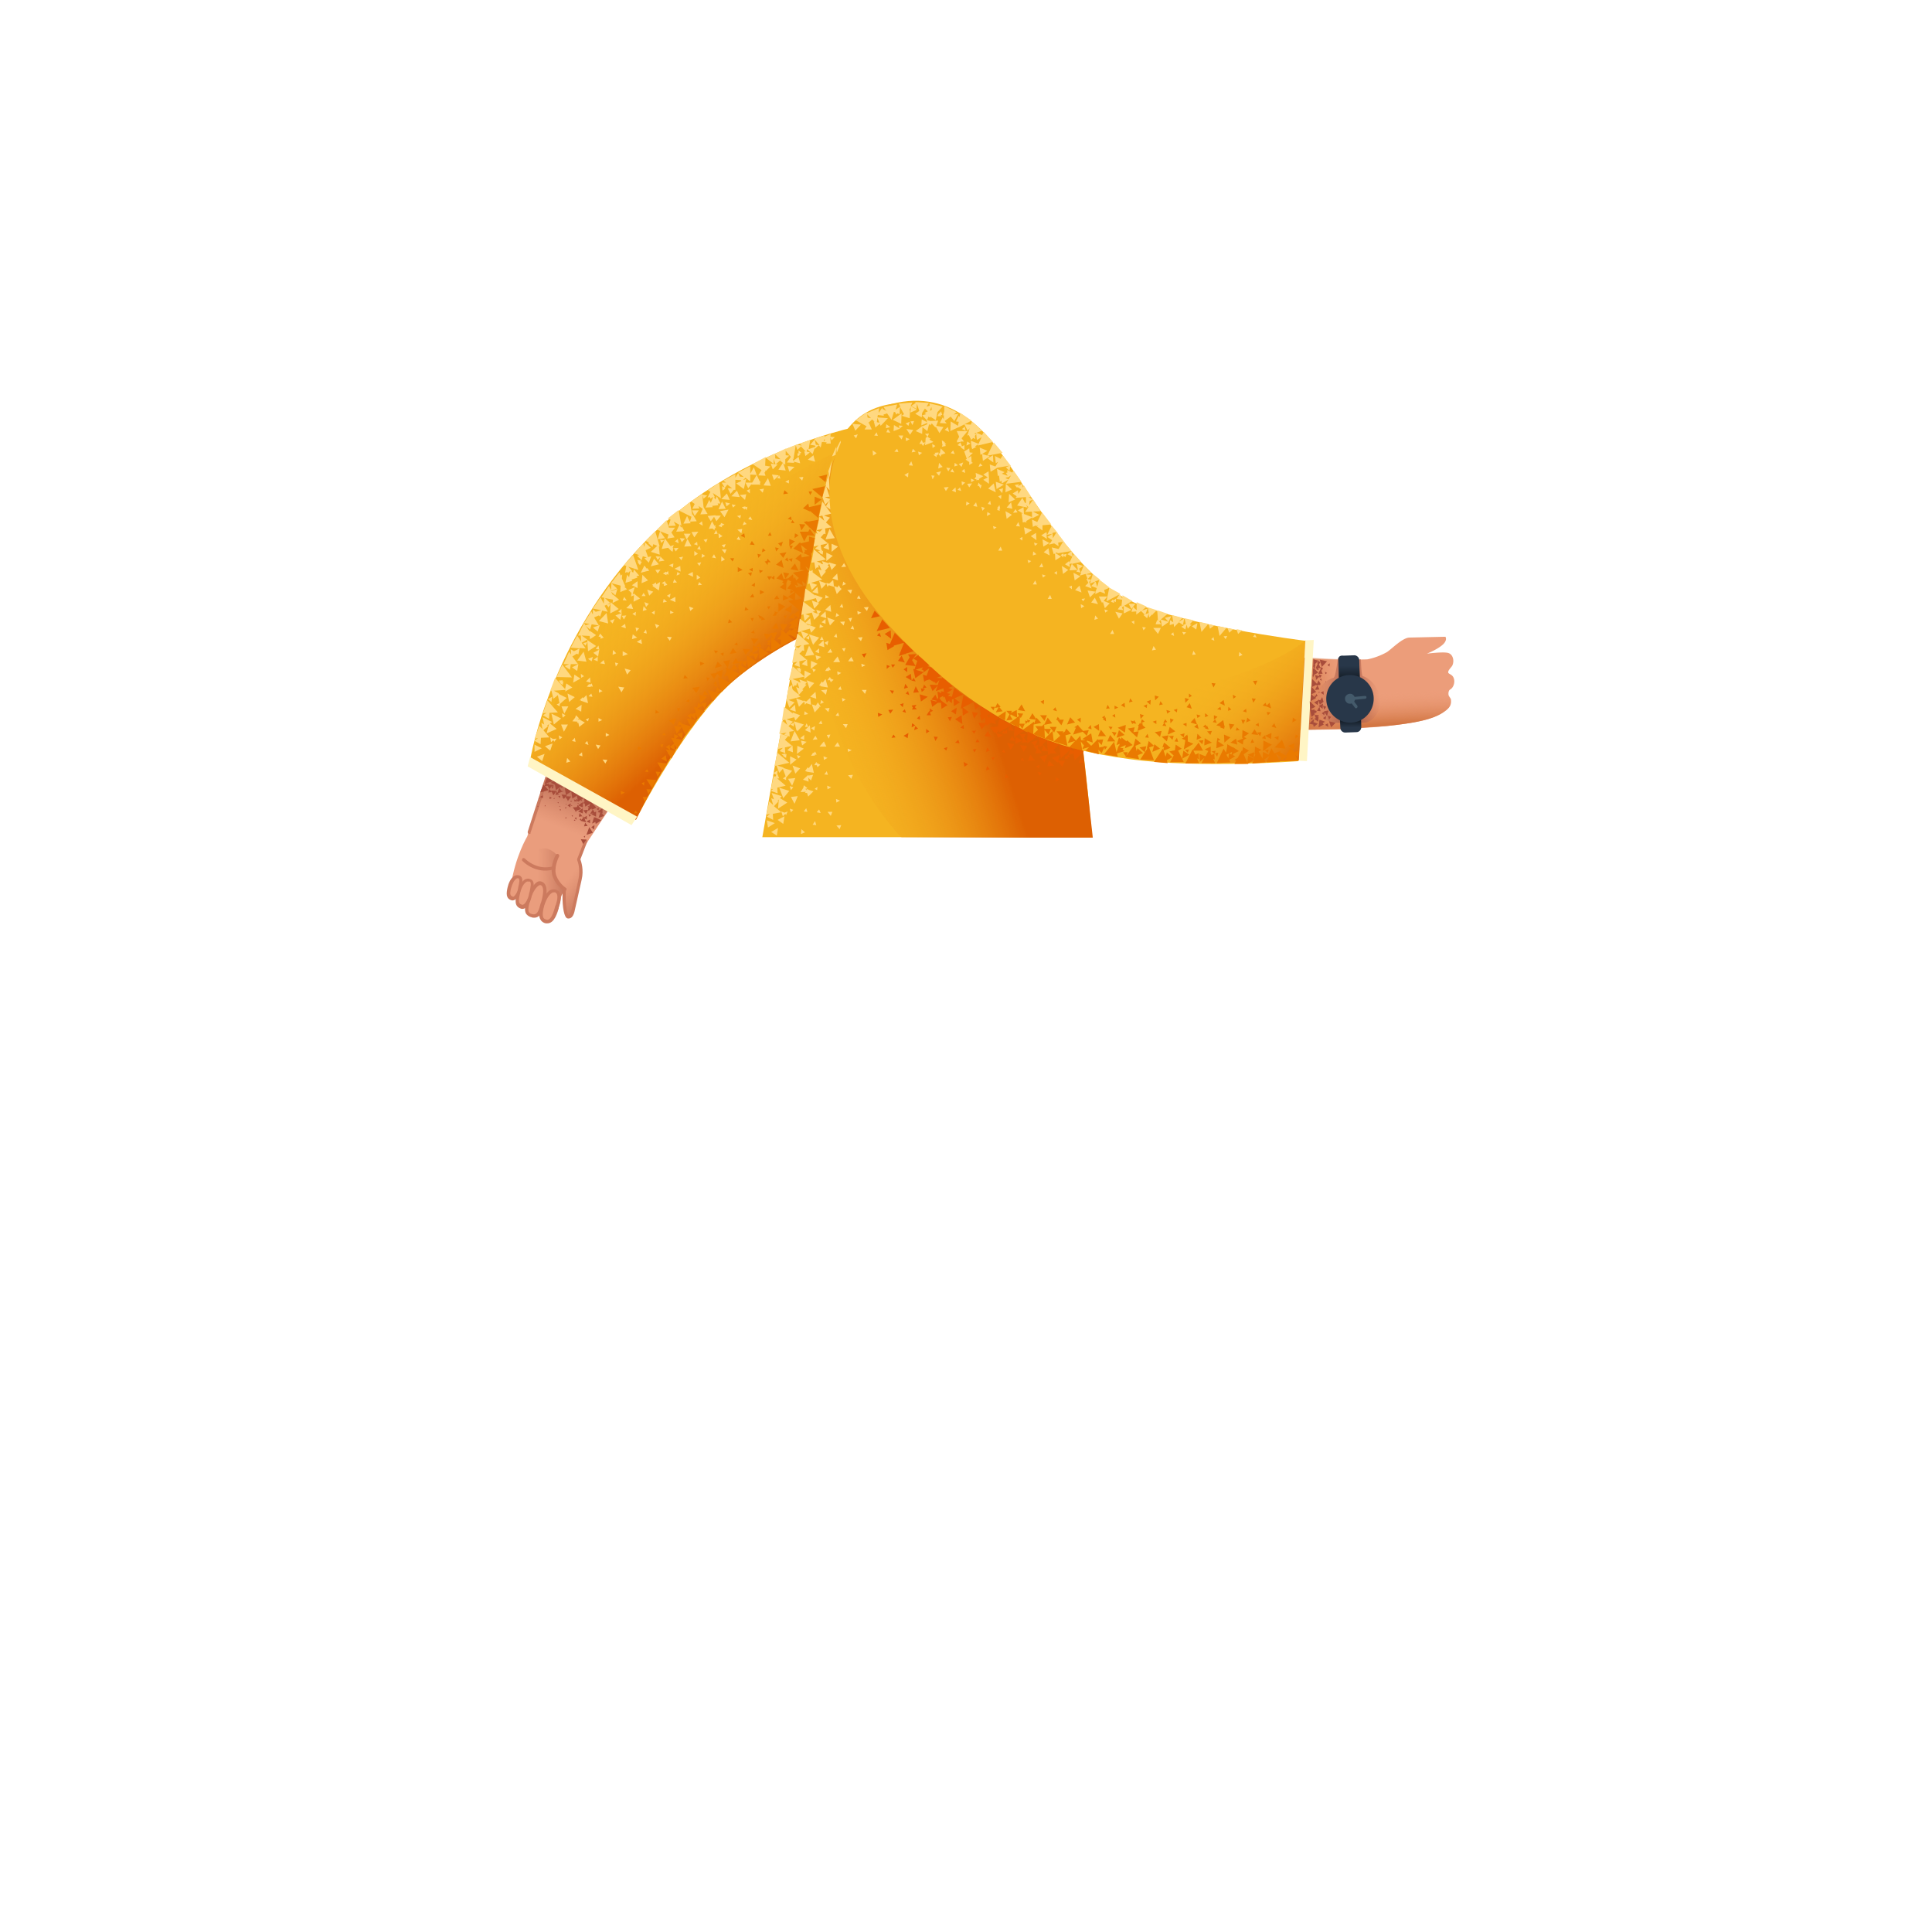 <svg xmlns="http://www.w3.org/2000/svg" viewBox="0 0 480 480" xmlns:v="https://vecta.io/nano"><path d="M215.4 139.2s-15.7.3-31.7-1.5-17 3.1-22.2 6.9c-6 4.5-12.1 9.1-17 22.3-5 13.2-13.5 40.9-13.5 40.9s-3 4.9-4.1 12.4c-.6 4.4 2 2.2 2.1 3.3s2 2.2 3.2 2.8l2 1s1.3 1.6 2.2 1.7 2.1-2.1 2.6-4.2c.4-2.1.4-2.1.9-3.1.4-.9.2 2.3.2 4s1.7 3 2.3.1c.6-3 1.5-5.4 1.6-6.3s.1-2.9.1-4.4v-1.5s-.2-1.2 1.5-3.9 19.6-29.3 22.6-33c3.8-4.9 10.3-15 15.4-14.1s29.9-10.5 29.9-10.5l1.9-12.9z" fill="#ea9d7d"/><linearGradient id="A" gradientUnits="userSpaceOnUse" x1="158.89" y1="197.31" x2="167.64" y2="204.74"><stop offset="0" stop-color="#cc7a5e" stop-opacity="0"/><stop offset=".92" stop-color="#aa5f4b"/></linearGradient><path d="M173.8 171.9c-1.5.6-5.1 3.7-7.7 7.6l-19.9 29.6-2.6 4.7s.6-.4.8 2.2c.2 2.5-1.5 9-1.8 10.5-.3 1.4-.8 1.4-1.2 1.3-.4 0-.8-.6-.9-1.3s-.2-5.6-.2-5.6-2.7-1.3-2.7-4 1.5-5.4 1.5-5.4 9.4-39.2 22.4-48.2c12.1-8.4 13.8 8 12.3 8.6z" fill="url(#A)"/><linearGradient id="B" gradientUnits="userSpaceOnUse" x1="133.57" y1="217.16" x2="144.12" y2="217.07"><stop offset="0" stop-color="#cc7a5e" stop-opacity="0"/><stop offset=".92" stop-color="#aa5f4b"/></linearGradient><path d="M138.5 212.6s-2.2-2.9-5-1.4c-2.6 1.4-3 4.3-3 5.9.1 2.6 4.4 6.4 6.7 6.4 2.6 0 2.8-2.4 2.8-2.4s-2.5-2-2.6-4.2c0-2.2 1.1-4.3 1.1-4.3z" fill="url(#B)"/><g fill="#cc7a5e"><path d="M141.2 228.2c-.1 0-.3 0-.5-.2-.7-.7-1.1-3.5-.9-7.1 0-.2.2-.4.4-.4s.4.2.4.4c-.2 4.3.4 6.2.6 6.4.2 0 .4-.1.7-.9.4-1.3 1.5-6.3 1.8-7.9.6-2.8-.3-4.8-.3-4.8v-.3l1.8-4.6c.1-.2.3-.3.5-.2s.3.3.2.5l-1.7 4.4c.2.6.9 2.6.3 5.1l-1.8 8c-.4 1.4-1 1.6-1.5 1.6h0z"/><path d="M140.2 221.4c-.1 0-.2 0-.2-.1-.1-.1-1.9-1.3-2.7-3.6s.7-5.2.8-5.3c.1-.2.4-.3.6-.2s.3.4.2.6c0 0-1.4 2.7-.7 4.7a6.7 6.7 0 0 0 2.4 3.1c.2.1.2.4.1.6-.2.1-.3.2-.5.2z"/><path d="M135.5 216.3c-3.4 0-5.6-2.3-5.7-2.4-.2-.2-.1-.4 0-.6.2-.2.4-.1.6 0 .1.1 3 3.1 7.1 1.9.2-.1.5.1.5.3.1.2-.1.5-.3.5a8.9 8.9 0 0 1-2.2.3zm-4-9.1h-.1c-.2-.1-.3-.3-.3-.5.1-.4 12.3-38.4 16.9-50.6 6.8-18.1 17.3-18.9 17.8-19 .2 0 .4.2.4.4s-.2.4-.4.4c-.1 0-10.4.9-17.1 18.5-4.6 12.2-16.7 50.2-16.9 50.5.1.2-.1.3-.3.3z"/></g><linearGradient id="C" gradientUnits="userSpaceOnUse" x1="140.55" y1="206.21" x2="145.5" y2="193.85"><stop offset="0" stop-color="#cc7a5e" stop-opacity="0"/><stop offset=".92" stop-color="#aa5f4b"/></linearGradient><path d="M142.4 212.8c-8.4-6.4-11-6.1-11-6.1l6.7-19.5 16.6 8.8s-3.9 5.4-7.3 10.9c-3.7 5.2-2.9 7.5-5 5.9z" fill="url(#C)"/><g fill="#a84d3b"><path d="M136.3 194.6v.7l-.8-.3.8-.4zm-1.4 3v.7l-.8-.3.8-.4zm2.2.7l-.6.2.1-.6.5.4zm-.1-3l.6.1-.4.6-.2-.7zm7.4 8.5l-.4-.1.3-.4.1.5zm.2-5.1l-.1.3-.3-.3h.4zm-4.1 1.8l.3.2-.4.2.1-.4zm-.2-2.5l-.3.4-.3-.4h.6z"/><path d="M135 194.9l1.3 1.4-2.1.6.8-2zm1.9 1.5l1.4.1-.8 1.1-.6-1.2zm2.6 1l1.4.1-.8 1-.6-1.1z"/><path d="M140.5 197.8l1.4.1-.8 1.1-.6-1.2zm3.1 2.3l1.2-.8v1.3l-1.2-.5zm0 1.5l1.2-.8v1.3l-1.2-.5zm4.9 0l1.2-.8v1.3l-1.2-.5zm-1.6.7l1.2-.7v1.3l-1.2-.6zm-8.4-5.2l.4-1.4.8 1-1.2.4zm8.5 4.1l.2-1.3.9.8-1.1.5zm-2.7 7.3l1.4.1-.8 1.1-.6-1.2z"/><path d="M136.8 194.5l1.2-.8v1.3l-1.2-.5zm-.9.4l1.4.1-.8 1.1-.6-1.2zm11.8 8.1l1.7.8-1.4.9-.3-1.7zm-4.4-5.5l1.7.8-1.4.9-.3-1.7zm-7.2-4.8l1.2 1.4-2 .6.8-2zm10.3 12.8l.9 1.4-1.6.5.7-1.9zm.9-4.4l.5.9-1.2.2.7-1.1zm-3.8-.6l-.5 1-.7-.9 1.2-.1z"/><path d="M146.1 201.2l-.5 1-.7-.9 1.2-.1zm-1.4 1.6l-.9.1.2-.9.7.8zm1.3 2.4l-.9.1.3-.9.6.8zm-9.8-10l-.9.1.3-.9.6.8zm.9 1.6l-.9.1.3-.9.6.8zm1.8.6l-.9.1.3-.9.6.8zm8.7 8.7l-.7-.6.8-.5-.1 1.1zm-5.9-5.5l-.7-.5.8-.5-.1 1zm4.1 2.1v.9l-.9-.4.9-.5zm.8.9v.9l-.9-.4.9-.5z"/><path d="M144.2 203.9l.9-.9.5 1.3-1.4-.4zm4.5-.7l.5-1.5.9 1-1.4.5zm-1.6 1.4l.5-1.6.8 1-1.3.6zm-4.1-3.1l.5-1.5.9 1-1.4.5zm3.8-2.3l1.3 1.4-2 .6.7-2z"/><path d="M147 199.4l-1.6 1-.3-2.1 1.9 1.1zm-7.5-4.1l-1.4 1-.3-1.9 1.7.9zm2.5 1.3l-1.4.9-.3-1.9 1.7 1z"/><path d="M143.6 197.5l-1.4.9-.3-1.9 1.7 1zm-4-2.3l.2.5h-.6l.4-.5zm9.2 5.5l-.1.6-.5-.3.6-.3zm-.2 1.1l.3-.4.2.5-.5-.1zm-1.9-.6l-.6.2.1-.6.5.4zm-8-3.4l.5-.1-.1.6-.4-.5zm4.6 1.1l-.5.3-.2-.6.7.3z"/><path d="M143.7 198.8l-.4.4-.2-.7.6.3zm3.2 3.7l-.5.4-.2-.6.7.2zm-1.7-3.4l.2.5h-.6l.4-.5zm-2.4 4.1l.5-.1-.2.6-.3-.5zm.1-1.8h.3l-.1.4-.2-.4zm-.3 2.5l.1-.3.3.3h-.4zm2.3-.7l-.2-.2.2-.2v.4zm1.1-2.8l.4-.2v.5l-.4-.3zm-8.8-5l-.1-.4.5.1-.4.3zm-3.6 5.1l-.1-.3.3.1-.2.2zm2-.2h-.3l.1-.3.2.3zm-1.5-2l-.1.2-.2-.2h.3zm5.2 3.1l-.3-.2.3-.2v.4zm1.5-3.2l-.2.2-.1-.3.3.1zm-3.1 0l.1.3h-.3l.2-.3zm4.6 4.7l-.3-.2.3-.2v.4zm1.5-3.3l-.2.2-.1-.3.3.1zm-3.1.1l.1.2h-.3l.2-.2zm0 3.7l-.3-.2.3-.2v.4zm1.5-3.3l-.2.2-.1-.3.3.1zm-3.1.1l.1.2h-.3l.2-.2zm3-1.1l-.3.2v-.4l.3.2zm-2.3-2.7l.1.3h-.3l.2-.3zm-1.3 2.9h.3l-.1.3-.2-.3zm6.8 8.8l-.3-.2.4-.3-.1.5z"/></g><path d="M138.1 221.4c-1.7-.8-3 2.2-3.4 3.9-.4 1.6-.6 3.3 1.1 3.7 1.6.4 2.4-2.5 2.6-3.5.1-.9 1.2-3.4-.3-4.1z" fill="#ea9d7d"/><path d="M136 229.4h-.4c-.6-.1-1.1-.5-1.3-.9-.6-.9-.3-2.2 0-3.3.3-1.2 1.2-3.5 2.5-4.1.5-.2 1-.2 1.5 0 1.6.7 1 2.9.6 4.1-.1.2-.1.4-.1.5-.3.9-1 3.7-2.8 3.7zm1.6-7.7c-.1 0-.3 0-.4.1-1 .5-1.8 2.4-2.1 3.6-.2.8-.4 2-.1 2.6.2.3.4.4.8.5.8.2 1.5-.9 2.1-3.2 0-.2.1-.3.2-.5.4-1.3.7-2.7-.2-3.1h-.3z" fill="#cc7a5e"/><path d="M134.6 219.6c-1.4-.6-2.7 2.2-3.3 4-.5 1.8-.9 3.5.9 4 1.8.4 2.2-1.3 2.7-3 .4-1.8 1.1-4.4-.3-5z" fill="#ea9d7d"/><path d="M132.7 228c-.2 0-.4 0-.6-.1a2.3 2.3 0 0 1-1.4-.9c-.5-.9-.2-2.2.2-3.6.4-1.3 1.4-3.6 2.6-4.3.4-.2.8-.2 1.2 0 1.8.8.9 4.1.6 5.4l-.1.2c-.4 1.6-.9 3.3-2.5 3.3zm1.5-8.1c-.1 0-.2 0-.3.1-.8.4-1.8 2.2-2.2 3.7-.3 1.1-.6 2.3-.3 2.9.2.3.4.4.8.5 1.2.3 1.6-.6 2.1-2.6l.1-.2c.3-1 1.1-4-.1-4.4 0 0 0 0-.1 0z" fill="#cc7a5e"/><path d="M131.7 218.7c-1.3-.4-2.3 1.2-2.9 3.3s-.4 3 .9 3.3c.9.2 1.8-1.5 2.1-2.9.2-1.3.9-3.3-.1-3.7z" fill="#ea9d7d"/><path d="M129.9 225.8h-.3c-1.9-.5-1.6-2.2-1.2-3.8.3-1 .9-2.8 2-3.5.4-.2.9-.3 1.3-.1 1.3.4.9 2.1.6 3.5-.1.3-.1.5-.2.7-.2 1.1-.8 2.5-1.6 3-.2.1-.4.2-.6.2zm1.3-6.8c-.1 0-.3 0-.4.1-.6.3-1.3 1.4-1.6 2.9-.6 2.3-.2 2.6.6 2.8 0 0 .1 0 .3-.1.5-.3 1.1-1.4 1.3-2.4 0-.2.1-.5.2-.8.2-1 .5-2.3 0-2.5-.2.1-.3 0-.4 0z" fill="#cc7a5e"/><path d="M128.9 217.8c-1-.3-1.9 1-2.3 2.7-.5 1.7-.3 2.4.8 2.7.7.2 1.5-1.2 1.7-2.3.1-1.1.7-2.8-.2-3.1z" fill="#ea9d7d"/><path d="M127.4 223.7h-.2c-1.6-.4-1.4-1.8-1.1-3.2.2-.9.7-2.3 1.7-2.9.4-.2.8-.2 1.2-.1 1.1.4.8 1.8.5 2.9 0 .2-.1.4-.1.6-.2.9-.7 2-1.4 2.5-.2.1-.4.2-.6.2zm1.2-5.5c-.1 0-.2 0-.3.1-.5.3-1 1.2-1.3 2.3-.5 1.8-.1 2 .5 2.2 0 0 .1 0 .2-.1.4-.3.9-1.2 1-1.9 0-.2.1-.4.1-.6.2-.7.4-1.8 0-2h-.2z" fill="#cc7a5e"/><path d="M131.7 188.9l26.3 14.7s11.6-22.7 23.1-33.4 31.9-18.7 31.9-18.7l5.2-46.6s-33.8 4.8-57.8 29.5c-23.9 24.6-28.7 54.5-28.7 54.5z" fill="#f5b421"/><linearGradient id="D" gradientUnits="userSpaceOnUse" x1="163.94" y1="140.54" x2="188.99" y2="168.37"><stop offset=".01" stop-color="#f5b421" stop-opacity="0"/><stop offset=".99" stop-color="#dd6002"/></linearGradient><path d="M158 203.7L131.7 189s8.5-28.6 33.8-49.6c24.3-20.2 47-29.2 47-29.2l-4.9 44.2s-14.4 5-26.6 15.8c-12.2 10.7-23 33.5-23 33.5z" fill="url(#D)"/><path d="M189.4 208l15.5-88.4c2.8-10.7 7.2-19.5 20.3-19.5s28.3 26.3 35.4 44.2c7.2 17.9 10.7 63.7 10.7 63.7h-81.9z" fill="#f5b421"/><linearGradient id="E" gradientUnits="userSpaceOnUse" x1="198.43" y1="170.52" x2="239.81" y2="157.27"><stop offset=".01" stop-color="#f5b421" stop-opacity="0"/><stop offset=".99" stop-color="#dd6002"/></linearGradient><path d="M212.9 104.9s-13 12.2-10.9 48.1c2.1 35.8 22 55.1 22 55.1h47.5l-4.1-36.8-54.5-66.4z" fill="url(#E)"/><path d="M318 181.1s12.4.3 16.3 0l6.6-.4s11-.7 15.5-2.6 4.1-3.4 4.1-4.2c0-.4-.5-.8-.6-1.2-.1-.5 0-1.2.4-1.4.7-.4 1.1-1.4 1-2.3-.2-1.6-1.5-1.4-1.5-2 0-.5.6-1 1-1.6.6-1.2.2-2.9-1.1-3.2s-5.2.2-5.2.2 3.1-1.2 4.3-2.6c.8-1 .3-1.6.3-1.6l-8.9.2c-1.7 0-4.4 2.8-5.6 3.6a16.7 16.7 0 0 1-4.8 1.8c-1.2.2-25.1-.2-25.1-.2l3.3 17.5z" fill="#ec9d7a"/><linearGradient id="F" gradientUnits="userSpaceOnUse" x1="341.21" y1="172.11" x2="341.59" y2="180.01"><stop offset=".01" stop-color="#ec9d7a" stop-opacity="0"/><stop offset="1" stop-color="#d37744"/></linearGradient><path d="M321.6 181.3s8.6 0 13.6-.3l9-.6a102.3 102.3 0 0 0 6.9-.9c3.4-.6 6.1-1.5 7.4-2.5 1.2-.9 2.1-1.4 1.9-3.1-.1-.6-.7-.6-.7-1.6s.5-1 .9-1.4c.4-.5.6-1.4.5-1.8s-7.2 2.5-17.1 3.2-22.2-1.5-22.2-1.5l-.2 10.5z" fill="url(#F)"/><linearGradient id="G" gradientUnits="userSpaceOnUse" x1="335.24" y1="171.6" x2="324.31" y2="172.29"><stop offset=".01" stop-color="#ec9d7a" stop-opacity="0"/><stop offset="1" stop-color="#d37744"/></linearGradient><path d="M317.3 163.2l15 .5 2 17.5s-11.5.2-17.8.1c-6.3-.2.8-18.1.8-18.1z" fill="url(#G)"/><path d="M218.5 101.3c-13.9 5.1-20.3 29.9 3.2 55s41.4 29.9 58.9 32.3 42 .5 42 .5l1.7-29.9s-32.6-4-45-10.7c-12.4-6.8-23.1-25.5-29.1-33.8-5.8-8.6-15.4-19.4-31.7-13.4z" fill="#f5b421"/><linearGradient id="H" gradientUnits="userSpaceOnUse" x1="291.82" y1="174.6" x2="314.32" y2="200.02"><stop offset=".01" stop-color="#f5b421" stop-opacity="0"/><stop offset=".99" stop-color="#dd6002"/></linearGradient><path d="M324.5 159l-1.7 29.9s-24 1.4-34.2.2c-9-1.1-20.6-2.5-27.8-5-7.2-2.6-11.5-5-11.5-5s57-5.3 75.2-20.1z" fill="url(#H)"/><linearGradient id="I" gradientUnits="userSpaceOnUse" x1="326.95" y1="171.21" x2="334.8" y2="171.53"><stop offset="0" stop-color="#cc7a5e" stop-opacity="0"/><stop offset=".92" stop-color="#aa5f4b"/></linearGradient><path d="M332.4 163.5s-.6 4.9-1.1 4.9a6.3 6.3 0 0 0-4.4 6.6c.7 4.1 4.7 4.6 4.7 4.6l3.1-.1-.4-16.2-1.9.2z" fill="url(#I)"/><linearGradient id="J" gradientUnits="userSpaceOnUse" x1="342.69" y1="171.3" x2="335.87" y2="171.91"><stop offset="0" stop-color="#cc7a5e" stop-opacity="0"/><stop offset=".92" stop-color="#aa5f4b"/></linearGradient><path d="M338.1 163.8s.1 4.1.5 4.2c1.4.3 4.6 2.9 4.3 6.7-.5 4.1-3.4 4.8-3.4 4.8l-3.1.1-.7-15.3 2.4-.5z" fill="url(#J)"/><path d="M332.5 163.8l.5 17c0 .7.6 1.2 1.2 1.2l2.8-.1c.7 0 1.2-.6 1.2-1.2l-.5-16.7c0-.6-.5-1.1-1.1-1.2l-2.8.1c-.8-.1-1.3.2-1.3.9z" fill="#283749"/><linearGradient id="K" gradientUnits="userSpaceOnUse" x1="335.23" y1="165.43" x2="335.26" y2="168.57"><stop offset="0" stop-color="#151e28" stop-opacity="0"/><stop offset="1" stop-color="#151e28"/></linearGradient><path d="M332.7 169.6l-.1-4.3 5.1-.2.2 5-5.2-.5z" fill="url(#K)"/><linearGradient id="L" gradientUnits="userSpaceOnUse" x1="335.56" y1="180.71" x2="335.55" y2="179.09"><stop offset="0" stop-color="#151e28" stop-opacity="0"/><stop offset="1" stop-color="#151e28"/></linearGradient><path d="M338.1 178.4l.1 2.3-5.2.3-.1-2.5 5.2-.1z" fill="url(#L)"/><path d="M340.6 176.4c1.5-2.9.5-6.4-2.4-8-2.9-1.5-6.4-.5-8 2.4-1.5 2.9-.5 6.4 2.4 8a5.8 5.8 0 0 0 8-2.4z" fill="#283749"/><g fill="#445a6b"><path d="M336.5 174.2c.3-.6.1-1.3-.5-1.7-.6-.3-1.3-.1-1.7.5-.3.6-.1 1.3.5 1.7.6.3 1.4.1 1.7-.5z"/><path d="M336.7 175.9s-.1 0 0 0l-2-2.6 4.4-.4c.2 0 .4.1.4.3s-.1.4-.3.4l-3.1.3 1.1 1.4c.1.1.1.4 0 .5-.2.2-.3.2-.5.1z"/></g><path d="M131.7 188.1l-.6 2.3 25.8 14.6 1.4-2.1-26.6-14.8zm191 .9l1.7-29.9 2-.1-1.7 30.1-2-.1z" fill="#fff5c5"/><g fill="#ffd880"><path d="M197.7 176.8l-.2-1.7-1.3 1.2 1.5.5zm.8-1.2l1.3-1.3.2.8.3-.4 1.2.4-.2-1.7-1 .9-.7-.3.1.2-1.9-.7.7 2.1zm-.9 16.6l1.2-1.3-1.9-.7.7 2zm.5-6.9l-.1 2 1.7-1.3-1.6-.7zm-1.8 4.7l1.6-1.3-1.6-.8v2.1zm4.9-9.8l-.4.4-.4-.9-.4.9h.8l-.8.8 1.4.6-.2-1.8zm1.6-6.6l-.2-1.7-1.3 1.2 1.5.5zm-4 9.8l1 .4v-1.2l-1 .8zm1.1-6.7l-.1.9 1-.2-.9-.7zm6 6.8l.4-1-.9.1.5.9zm4.3-2.6l.4-1h-1.2l.8 1zm-5.9-1l-.3-.9-.6.8.9.1zm4.9-6.5l.1.9.8-.5-.9-.4zm2.3 20.1l.4-1-1.2.1.8.9zm-6.1-1.9l-.6.8.9.1-.3-.9zm5.2-5.6l.1.8.9-.4-1-.4zm-2 20l.4-1-1.2.1.8.9zm-6.7-1.1l.9.1-.3-1-.6.9zm5.8-6.4l.1.9.9-.5-1-.4zm-1.3 4.2l.4-1h-1.2l.8 1zm-6.7-1.1l.9.1-.3-.9-.6.8zm5.8-6.4l.1.9.9-.5-1-.4zm-6.5 12l1-.4-.9-.8-.1 1.2zm-4.1-5.3l-.8-.3.4 1.2.6-.6.2.3.4-.9-.8.3zm8-.1l1 .2-.4-.9-.6.7zm-1.2-12l-.8 1.1-.2-.3-.7 1h.4l-.1.1 1.9.3-.5-2.2zm2.9-1.9l.1.9.9-.5-1-.4zm-8.1 8.4l.6-.7-.9-.3.3 1zm-1.2-8l.1-1-.3.2.1-.3-1 .2.5.4-.1.1.7.4zm6.7 4.2l-1.2.2v-.2l-.3.3h-.1.1l-1 .9 1.4.5-.1-1 .7.7.5-1.4zm-1.6-8.2l-1.4-.3.3 1.2 1.1-.9zm2.2-1.5l-.7 1 1.2-.1-.5-.9zm-4.3 5.7l.6-.6-.9-.3.3.9zm-1.1-8l.1-1-.9.5.8.5zm-.8 3.7l2.3-.3-1.3-2.3-1 2.6zm-1.8 14.1l1.5-1.8-2.5-.8 1 2.6zm2.8 1.4l.8-1.9-1.7.2.9 1.7zm-1.6-6.2l1 1.7.8-1.9-1.8.2zm10-16.6l.3-1-1.2.1.9.9zm-1.1-2.4l-.7-.6-.2 1 .9-.4zm3.8 3.4l-.3-.9-.6.8.9.1zM193.6 192l.9-1 .7 1.9-.7.5.8.4v-.6l1.5-1.7-2.2-.7.1-.1-1.6-.5 3-.7-3-2.5-.7 3.3.5-.1.7 1.8zm-1.4.8l-.7 3.3.6-.1-.6.5 1.7.6-.1-1.4 2.1-.5-2.1-1.8h.5l-.5-1.2.1-.8-1.1.7.8.4-.3.5-.4-.2zm1.7-10.1l-.7 3.4 1.3-.3-.8.8 1.4.5-.1-1.4 1.8-.4-1.2 1.1 1.4.5-.1-1.7-.1.1-1.8-1.5.8-.9-1.9-.6 1.5-.3-.6.5 1.4.5-.1-1.2 1.2-.2-1.4-1.2 1.1-1.1-1.6-.6 1.9-.5.3.8 1.2-1.3-1.9-.7.1.3-2.2-1.7-.5 3.4.8-.2.5 1.3-1.3-1.1-.7 3.3h.2l.3.9-.2-.5zm1.6-8.6l.6 1.7 1.3-1.3-1.5-.6 3-.8-.5-.4 1.2-1.3-.3-.1 1.1-1.2-.4-.1.5-.5-1.9-.7.3.8-.6-.2.1-.1-1.5-.6 3-.6-3-2.6-.9 3.5.5-.1.6 1.8.4-.5.3.2.2-.7.1-.1.5 1.4-.8-.3.7 1.9-1.5-1.2-.2-.5.1-.8-.9.6-.1-.1v.2l-.5 3.1.1.2zm-3.4 29.6l-.1-1.5 2.1-.4-1.8-1.5 1.1-1.2-.2-.1.3-.4-.2 2.3 2.3-1.5-1.8-1.1.4-.5-2.5-.8.6 1.6-.7-.3.5 1.7-1-.9-.7 3.3.9-.2-.8.7 1.6.8zm-1.6.1l.3 1.8 1.7-1.1-2-.7zm4.1.9l.3-1.9-1.7.9 1.4 1z"/><path d="M193 207.6l.3-1.9-1.7 1 1.4.9zm3.5-5.8l.6-.6-.9-.3.3.9zm6-15.1l-.3.4-.2-.1-.5.8 1-.1-.1-.2h.5l-.4-.8zm2.2-2.5l-1.1 1.3h1.7l-.6-1.3zm-3.9 12l-.1-.2-.1.1-.4-.1.4-.2-.9-.7-.1.6-.7 1.1 1.3-.1-.2.3h.5l.3.9 1.3-1.3-1.3-.4zm-.7-.2l.2-.1.2.5-.4-.4zm2.9.3l.1-.8-.7.5.6.3zm5.1-11.9l-.8 1.1h1.4l-.6-1.1zm-5.1 5.2l-.2-.3-.1.2-.4.6h.6l.2.5.7-.6-.8-.4zm-.5-9.2l-1 .5.8.6.2-1.1zm2.8-26.8l-.2-1.7-1.3 1.2 1.5.5zm-3.8 1.7l-.2-1.7-1.3 1.2 1.5.5zm4-1.9l.7 2 1.2-1.3-1.9-.7z"/><path d="M199.7 158.8l1.2-1.3-1.9-.7 2.2-.6.3 1 1.2-1.3-1.9-.7.1.2-2.2-1.7-.5 3.4.8-.2.7 1.9zm.2-4.5l1.3-1.3-1.1-.4 1.6-.4.6 1.8 1.3-1.3-1.7-.7.7-.2-3-2.3 3.1-.9.4 1.1-1.4-.5.6 2 1.2-1.3-.3-.1 1.2-1.3-1.9-.7.1.2-2.5-1.8-.4 3.3-.1-.1-.5 3.4.5-.2.3 1.7zm2.4 15.4l-1.9-.7.7 2 1.2-1.3zm-.8-5.5l-.1 2 1.7-1.3-1.6-.7zm-1.7 4.5l1.7-1.3-1.6-.8-.1 2.1zm5-7.9l-.2-1.7-1.3 1.2 1.5.5zm1.7-8.8l-.2-1.7-1.3 1.2 1.5.5zm-4 9.9l1 .4v-1.2l-1 .8zm1.2-6.8l-.1.9 1-.3-.9-.6zm6.4 5.9l-.9.1.5.8.4-.9zm3-2.6l.8.9.4-1-1.2.1zm-5.1 0l-.2-1-.6.8.8.2zm5-6.6l.1.9.9-.5-1-.4zm1.9 20.6l.4-1h-1.2l.8 1zm-6.7-1.1l.9.1-.3-.9-.6.8zm5.8-6.4l.1.8.9-.4-1-.4zm-9.6 4.7l-.2-.3-.7 1h.4l-.1.2 1.9.3-.6-2.1-.7.9zm3.6-2.8l.1.9.9-.5-1-.4zm-9.1.3l.1-1-.3.2.1-.4-1 .2.5.4-.1.1.7.5zm6.6 4.2l-1.5.2 1.2 1.1.3-1.3zm-1.5-8.1l-1.4-.4.3 1.2 1.1-.8zm-1.3 12.1l-1-.3.7 2 1.2-1.3-.3-.1h.6l-.7-1.1-.5.8zm-4.8 6.2l.1-.1.1.3 1.6-1.7-2.5-.8.5 1.3-.1-.1.3 1.1zm8.4-20.3l-.7 1 1.2-.1-.5-.9zm-4.2 5.8l.6-.6-.9-.3.3.9zm-1.1-8.1l.1-1-.9.6.8.4zm-1 4.1l2.3-.3-1.3-2.3-1 2.6zm3.5-4.6l-2.5-.8 1 2.6 1.5-1.8zm6.4-4l-1.2.1.9.9.3-1zm-2.1-2.1l-.2 1 .9-.4-.7-.6zm3.5 3.9l.9.2-.3-1-.6.8zm-7.6 2.8h.9l-.4-.9-.5.9z"/><path d="M196.8 164.7l1.3-.3-.8.8 1.4.5-.1-1.4 1.8-.4-1.2 1.1 1.4.5-.1-1.7-.1.1-1.8-1.5.8-.8.4.1-.1-1.4 1.4-.3-3-2.6-.7 3.3 1.7-.4-.7.7-.9-.3.3.9-.4-.3-.6 3.4zm9.1.9l-.3.5-.1-.2-.5.8h1l-.1-.2h.5l-.5-.9zm2.2-2.5l-1.1 1.4h1.7l-.6-1.4zm-1.9 5.1l-.2.2-.4.6h.6l.2.5.7-.6-.7-.3-.2-.4zm4.5-3.9h1.4l-.6-1.1-.8 1.1zm-4.9-5.1l-1 .5.8.6.2-1.1zm-2.5-11.7l-.2-1.7-1.3 1.3 1.5.4zm5.5-1.4l-.4-.7-.3.5-.9-.3.4 1.1.3.9.9-1h.2l-.1-.1.2-.2-.3-.2zm-4.7.2l1.2-1.3.3.8.3-.4 1.3.4-.2-1.7-1 .9-.7-.2.1.2-1.9-.7.6 2zm2.7-2.6l1.4.5-.2-1.7-1.2 1.2zm-2.7 10.9l1 .4v-1.2l-1 .8zm1-6.8l-.1.9 1-.3-.9-.6zm6.2 6.7l.4-1-.9.1.5.9zm3.3-3.6l.8.9.4-1-1.2.1zm-5.1.1l-.3-1-.6.8.9.2zm2.2-4.5l-1.2.1.9.9.3-1zm-2.2-2l-.2 1 .9-.4-.7-.6zm3.9 3.4l-.5.8.9.1-.4-.9zm-12.3-3l.6 1.7 1.3-1.3-1.5-.5 2.8-.8-2.4-1.8v-.6l-.5.3-.3-.2-.1.5-.2.2.2.1-.3 2.7.4-.3zm3.2-21.4l.1.2.6 1.7 1-1-.8 1.4 1.1.8-.2-2.4.2-.2-1.4-.5 1.2-.1-.8-2.5.8.9-.2-4.3-.8 3 .1.1-.9 2.9zm3.5 16.8l-1.9-.6.7 1.9 1.2-1.3zm-1.2-5.2v2l1.6-1.3-1.6-.7zm-1.3 4.3l1.6-1.3-1.6-.8v2.1zm4.4.5l-.7 1 1.2-.1-.5-.9z"/><path d="M203.2 152.7l.8-.8-1.2-.4.4 1.2zm2.9-21.3l-1 2.6 2.3-.3-1.3-2.3zm-3.6 4.9l1.3.5-.6.1.5.4-.1.1.8.4.1-1-.3.2.1-.4-.2.1-.2-1.3 1.8-.4-1.1 1.1 1.4.5-.2-1.7-.1.1-1.8-1.5.8-.9.4.1-.1-1.4 1.6-.3-1.4-1.2 1-1.2-1.5-.5 1.8-.5-2.2-3-.8 3.7.8-.2.5 1.3-1.2-1-.7 3.3 1.5-.3-.7.7-.9-.3.3.9-.4-.3-.6 3.4 1.3-.3-.9.8zm.1 5.1l.4-.5.3.2.1-.7.1-.1.6 1.4-.8-.3.7 2 1.2-1.4-.3-.1 1.1-1.2-.4-.2.5-.5-1.9-.6.3.8-.6-.2.1-.1-1.1-.4 2.3-.5-3-2.5-.6 3.3.7-.1.3 1.7zm4.1-26.9l-.9 2.6.3 1.5.6-4.1zm1.1-3.6l-1.1 2.5.9-.4.2-2.1zm.1 1.6l1-2.6-.1-.4-1 2 .1 1zm-50.5 34.9v.3l-.2-.2.5-1.6-1.6.7.8.7-.1.9.7-.3-.1 1.6 1.6-.8-1.6-1.3zm-14.6 25.8l-1.8-.9.4 2.1 1.4-1.2zm-.1-5.6l-.3 2 1.8-1-1.5-1zm11.8-15.3l-1.6.6 1.2 1.1.4-1.7zm3.9-7.9l-1.4 1 1.4.7v-1.7zm-14 32.4l.1-1.7-1.5 1 1.4.7zm8.3-23l-1.2.4.7.7.5-1.1zm2.4-5.5l-.4.8 1 .1-.6-.9zm3.7 7.8l-.9-.2.2 1 .7-.8zm4.3 0l.7-.7-1.1-.4.4 1.1zM158 152l-.9.5.8.5.1-1zm6.7-2.3l1-.2-.8-.7-.2.9zm1.7 9.5l.5-.9-1.2-.1.7 1zm-6.5-2l.8.2-.2-1-.6.8zm6.6-4.7l.9-.3-.9-.5v.8zm-16.1 37.2l.5-.9-1.2-.1.7 1zm-6.6-2.1l.9.3-.1-1-.8.7zm6.7-4.6l.9-.4-.9-.5v.9zm-1.9 3.1l.6-.9-1.2-.2.6 1.1zm-6.5-2l.9.2-.2-1-.7.8zm6.6-4.8l.9-.4-.9-.5v.9zm-8 10.2l1-.3-.8-.9-.2 1.2zm4.6-4.8l.9.4-.3-1-.6.6zm.4-12l-.8.8-.1-.3-.8.8h.4l-.1.1 1.8.6-.4-2zm3.1-.6l.9-.4-.9-.5v.9zm-9 6.2l.7-.6-.9-.5.2 1.1zm0-8.1l.2-1-.3.2.1-.4-1 .1.4.5-.1.1.7.5zm16-2.6l.9-1.1-1.5-.4.6 1.5zm-7.3-3.3V163l.1.1.3-1.7-1.5.8 1.2.9-1.1.8 1 .4zm8.7-6.7l-.2 1.2 1.3-.4-1.1-.8zm-20.5 25.6l.2 1.2.6-.5.2.4.6-.8-.9.1-.7-.4zm.5-10.1l-1.1.6.9.7.2-1.3zm18.1-18.1l-1 .7 1.2.4-.2-1.1zm-6.1 3.7l.8-.3-.3-.3-.6-.7-.4.8h.5v.5zm2-7.8l.5-.9-1 .2.5.7z"/><path d="M150.7 152.3l-1.9 2 2.3.6-.4-2.6zm1-2.7l-.1 2.8 2.1-1.1-2-1.7zM137.6 180l1.8-1.5-2.4-1.2.6 2.7zm1.8 0l.7 1.8 1-1.8h-1.7zm.1-4.5l.7 1.8 1-1.8h-1.7zm-2.3 3.9l-2.4-1.2.4 1.8-.7-.4.3 1.6-.8-.9-1.2 3.2.9-.1-1 .6 1.6.9.1-1.6 2.1-.1-1.5-1.8 1.2-1-.3-.1.5-.4-.6 2.3 2.5-1.1-1.7-1.4.6-.3zm10.1-23.5l1.2 1 .5-1.6-1.7.6z"/><path d="M145.4 155.4l1.2 1 .4-1.3 1.8.3-1.2-2 1.2-.5.3.3.5-1.5 1.4.3-.8-1.5 1.4-.7-1.3-1.2 2 .4-.1.8 1.6-.8-1.5-1.3v.2l-.5-.9 1.1.9.5-1.6-1.6.6v-.1l1.5-.6-1.4-1.3 2.3.6-.1 1.6 1.7-.7-.8-.7.4.1-.9-2.1.1-1-.4.3-.3-.8-2.1 2.7h.1l-.1 1.7-.5-1-1.9 2.8.7.1-.1 1.5-.8-1.6-1.9 2.8 2.1.4-1.4.4-.7-.6v1.3l-.4-.8-1.8 2.9 1.4.2-1.1.4zm15.1-4.6l.7-.8-1.1-.4.4 1.2zm-.1-2.7l-.5-.8-.5.8h1zm2.2 4.6l.1-1-.8.5.7.5zm-8.2-1.4l-.8.7.8.3v-1zm-16.9 22.3l1.1-.9.4 2-.7.3.7.5.1-.6 1.7-1.5-2-1 .1-.1-1.3-.7 2.9-.2-.1.4 1.8-1-1.5-1-.3 1.4-2.5-2.8-1.2 3.2h.3l.5 2zm9.5-9.3l.3-1.1-1.2.5.9.6zm5.8.3l.2 1 .6-.8-.8-.2zm1.6 7.4l.7-1.2-1.5-.2.8 1.4zm-7.8-3.7l-1 1 1.1.3-.1-1.3zm8.1-6.5v1.2l1.3-.5-1.3-.7zM150 164l-.9.8 1.2.2-.3-1zm-4.9 4l-.8-.6.1 1 .7-.4zm-.2-8.2l.6.6.4-.9-1 .3zm-1.5 4.3l2.3.3-.7-2.5-1.6 2.2zm2.5-5.1l.2 2.8 2-1.3-2.2-1.5z"/><path d="M143.7 165l-1.6.8 1.3.9.3-1.7zm-3.4.5l1.3.9.2-1.4h1.8l-1.4-1.9 1.1-.7.4.2.3-1.6 1.5.1-1-1.4 1.4-.8-1.4-1 2 .1.1.8 1.5-1-1.6-1.1v.2l-1.4-2.1-1.5 3.1h.7l.1 1.5-1-1.5-1.6 3 2.2.2-1.4.7-.8-.5.1 1.3-.5-.7-1.4 3.1h1.4l-1.1.5zm8.4-5.1l-.7.8.9.2-.2-1zm-9 4.7l-1.4 3.1 3.8.1-2.4-3.2zm-3.3 13.5l.1-1.5 2.1-.1-2.6-3-1.1 3.2.9-.1-.9.6 1.5.9zm-3.6 6.4v1.8l1.8-.9-1.8-.9zm3.9 1.5l.6-1.8-1.9.7 1.3 1.1zm-2 2.6l.6-1.8-1.9.7 1.3 1.1z"/><path d="M144 178.6l-.1.2-.4-.2.4-.1-.8-.8-.2.6-.7.9 1.3.1-.2.3h.4l.2 1 1.4-1.1-1.1-.6-.2-.3zm-.6.2l-.1-.3h.1v.3zm-4.4 4.9l.7-.5-.9-.5.2 1zm7.5-13.6l-.1-.2-.6.7 1 .1-.1-.2.6.1-.3-.8-.5.3zm10.3-20.2l-1.2 1.2 1.7.2-.5-1.4zM146.2 173l1 .1-.3-.8-.7.7zm-.1 6.2l.2-.8-.8.4.6.4zm12.1-19.7l1.3.5-.2-1.2-1.1.7zm-5.9 2l-.1 1.2.9-.4-.8-.8zm2.7-7.6l.6-1-1.1.1.5.9zm16.6-21.3h-1.7l.7 1.4 1-1.4zm-.8 1.3l-.8 1.9 1.8-.1-1-1.8zm-7.4.1l1.8-.3-1.2-1.7 2.1.8-.3 1 1.8-.3-.8-1.2.9-1.2h-1.5l-.6-1.9-2.4 2.4.8.3-.6 2.1zm2.7-3.3l1.8-.1-.5-1 1.4.8-.8 1.7 1.8-.1-.1-.1h.3l-.6-1.1-.2.3-.3-.7.4.2-.7-3.9-2.7 2.1.7.3-.5 1.6zm-6.5 12.1l-.2 2.1 1.6-.7-1.4-1.4zm2.1-2.1l2-.5-1.2-1.4-.8 1.9zm4.9-5l-1.4-1.9-.8 2.6 1.6-.3.9.9v-.1l.2.2.2-1-.2.1.3-.8-.8.3zm5.9-2.2l1-1.4-1.7.1.7 1.3zm-4.8 1l.9.5-.2-1.1-.7.6zm.4 8.5l.9-.4-.7-.5-.2.9zm5-.2v1.2l.9-.5-.9-.7zm-3.8-3.6l.4-.9-1 .2.6.7zm7.6-.7l1 .2-.5-1-.5.8zm-5.4 13.3l.8-.7-1.1-.4.3 1.1zm-4.9-4.3l-.9.5.7.5.2-1zm6.8-2.1l1-.1-.7-.7-.3.8zm-6.2-.6l1-.1-.7-.8-.3.9zm-4.2-.1l-1 .6.3.2-.2.1 1.6 1.1.3-2.1-1 .6v-.5zm-4-4.3l.5-.9-.4.1.2-.3-1-.2.3.6h-.2l.6.7zm1.8 6.1l.5 1.5 1-1-1.5-.5zm3.3-8.2h0l-1.2-.1.5.9.7-.8-.4 1.2 1.4-.2-1-1zm2.3 10.7l1.4.6v-1.3l-1.4.7zm-6.5 1.6l-.2 1.2 1-.3-.8-.9z"/><path d="M163.4 142.5l.7-1-1.3.1.6.9zm3.8-1.5l.1-1-1.1.4 1 .6zm-6.4.1l-.1.2-.6-.8-.9 1.8 1.5-.4.6-.1-.5-.7zm4.2-6.9l-1-.1.3.8.7-.7zm-4 .7l1.1 1 .2-.7 1 .4-1.6 1.5 2.2.7-.2-2.1.2.1-1.1-3.8-2.4 2.4.9.4-.3.1zm-2.7 3.2l1.1 1.1.3-1 1 .3-.6.2 1.1 1.1.6-1.6-.8.2-.6-1.7 1.3-.6-1.5-1.4-.1 1.2-.3-.9-2.2 2.5 1.2.4-.5.2zm14.2-1.2v1.2l.9-.5-.9-.7zm.7-2.3l-.8.6.9.3-.1-.9zm.6 6l.4-.9-1 .2.6.7zm-18.5 1.7l.6-.2.1.3.5-.5h.1l-.3 1.5-.5-.6-.4 2 1.7-.5-.2-.3 1.5-.5-.3-.3.7-.2-1.3-1.5-.2.8-.4-.4.1-.1-.9-1 2.5.8-1.3-3.7-2.3 2.5.6.2-.3 1.7zm10.7-.4l-.5.3v-.2l-.8.5.9.4v-.3l.5.2-.1-.9zm1.6-.6l1.5.7-.1-1.4-1.4.7zm-2.4 3.1l-.2.1-.6.4.6.2-.1.5.9-.3-.5-.6-.1-.3zm6.9-2.3l-1.2.6 1.3.6-.1-1.2zm-3.5-6l-1.2.1.5.8.7-.9zm7.2-7.9l.8 1.3.8-1.1.6 1.1 1.1-1.4h-1.4l.1-.1-2 .2zm-3.2 0l1-1.4h-1.7l.7 1.4zm-.6-1.8l1.8-.1-.3-.6 1.1.7-.6 1.4 1.8-.1-1-1.7-.3-3 .3.9.9-.8-1.2-.2v-.2l-2.8 1.9.9.6-.6 1.2zm-.6 3.2l-.7-1.4-.9 1.9 1.8-.1-.2-.4 1.7-.1-1-1.7-.1.2-.6-3.3-2.6 2.2 3 1.5-.4 1.2zm-2 5.1l.8-.9-1.3-.1.5 1zm5-5.2l-.7.6.9.5-.2-1.1zm-.1 9.1l.9-.5-.8-.5-.1 1zm4.9.9l.9-.5-.9-.8v1.3zm-3.8-4.7l.4-.9-1 .2.6.7zm7.6-.8l1 .2-.5-.9-.5.7zm-4.5-1.5l.1 1.2.9-.5-1-.7zm.8-1.8l.7-.4-.9-.4v.3l-.6.5.9.3-.1-.3zm.6 5.4l.4-.9-1 .2.6.7zm11.9-18.2l.5 1.4 1.2-1.2-1.7-.2zm-2.1 2.7l1.8.1-.7-1.9-1.1 1.8zm-9.4 5.8l-.9-1.8-.9 1.9 1.8-.1zm2.8-4.5l-1.4 1.4 2.1.2-.7-1.6zm-2.5.7l-1.4 1.4 2.1.2-.7-1.6zm4.6-2.7l.7 1.4 1.1-1.4h-1.8zm10.9-2.7l1.3-1.2-1.7-.2.4 1.4zm-15.6 8.6l.9-.7-1.2-.3.3 1zm5.8-3.2v-1.1l-.8.4.8.7zm-1.8 7.9l1-.3-.6-.6-.4.9zm-4.5-2l1-1.9-2.1.4 1.1 1.5zm5.9.5l1 .2-.5-.9-.5.7z"/><path d="M184.2 132.5l.2-1.1-1.2.2 1 .9zm-6.8.2l.9-.1-.4-.9-.5 1zm4.7-6.6l.7-.6-1-.2.3.8zm-4.6 5.6l.1-.5h.3l-.2-.3.1-.4-.3.1-.6-1.1-.8 1.9.9-.1.5.4zm2.6 5.8l.4-1h-1.2l.8 1zm-6-.9l-.3-1-.6.8.9.2zm21-16.9l.9.4v-.9l-.9.5zm-6.3 0l-.8-1.7-1.4 2.4h2l.1.1v-.1h.2l-.1-.3.2-.6-.2.2z"/><path d="M176.4 123.5l.1.4.6-.4h.1l-.6 1.4-.4-.7-.9 1.9 1.8-.1-.2-.3 1.6-.2-.2-.4h.7l-.9-1.8-.4.8-.3-.6h.2l-.5-1 2 1.3-.4-3.9-2.8 1.9.6.4-.7 1.4.6-.1zm6.3-1.8v-2.5l1.4.1.1.2-1.3.6 1.9 1.4.6-2.5-.8.3.6-.6 1.2.9v-1.7l1.6.1-.7-1.9-.9 1.6v-1.9l-3 1.6 1.4 1.1-1-.1-.4-.9-.7 1.2v-.9l-3 1.6.7.5h-1.1l.7 1.2-.6-.3.1 1.1.7-.5-.2-.1.7-.9 1.2.9h-1.1l.7 1.4.8-1h.4zm2.7 1.1l-1.6.2 1.3 1.2.3-1.4zm4.1-.4l.3-1-1.1.2.8.8zm-5.6 6.4l.2-.8-1 .2.8.6zm1.3-3l-.9.2.7.6.1-.3.4.4.2-.8-.5.1v-.2zm21.1-16.7h0v-.4l.3.7.8-.8-1.1-.1.1-.7-1.6.7.1-.3-2.6.8.1.2-1.1 1.3 1.2.2.1.3-1.7.6.4-2.3-2.6.9.5.5-1.2-.2v-.1l-2.7 1.1v-.1l-2.9 1.4v-.1l-2.1 1.1v-.3l-3.3 1.8 2.2 1.5-.8 1.3 1.8.1-.3-.9.2.1v-.7l.1.4 1.2-1.2-1.3-.2.1-2 2.1 1.6-.8-.1.5 1.4 1.2-1.2-1-.1V114l.5 1.4 1.1-1 .7.6-1.1 1.7 1.8.2-.6-1.8.5.4v-1.4l1-.9-.9-.1V112l1.3 1.5-1 1.4 1.8.1-.1-.3 1.6.4-.4-1.6-1.3 1-.2-.6.2.3.6-3.6.4 1.2.9-.9 1.2 1.3-.4-.1.3 1.2 1.1-.9-.8-.2.1-.6 1.4 1.2.5-1.5.1.2.9-.9.5.6.3-1.4 1.2.1-.2.3h.5l.1.1v-.1h.6l-.1-1.1zm-13.7 4.8v-1l1.3 1.2-1.3-.2zm10.1-3.4l-.3-1.3 1.2 1.4-.9-.1zm1.9-.7l.2-.7.2.2-.4.5zm-3.9 4.4l1.8.5-.4-1.6-1.4 1.1zm-1.4 5.2l.3-.9-1.1.1.8.8zm-6.2-.6l.8.1-.3-.8-.5.7zm5.3-6.9v.8l-.3-.1.1.8.7-.5-.4-.1.6-.3-.7-.6z"/></g><g fill="#ea7a00"><path d="M308.7 181.4l-.1 2 .2-.2v.3l-1.5.6 1.5.9.1-1.1.8-.5-.7-.3 1.3-.9-1.6-.8zm7.1 2.2l.1-1.5-1.6.7 1.5.8zm-8.7-.1l-1.4 1 1.7.5-.3-1.5zm10.5.4l.1-1-1.1.3 1 .7zm-6 .6l-.5-.9-.4 1 .9-.1zm3.1-7.6l.3.8.7-.7-1-.1zm-2.7-3.3l-1-.1.4 1.1.6-1zm.8 6.9l-.1-.9-.8.5.9.4zm-7.6-4.9l-.1 1 .8-.3-.7-.7zm7.2-6.5l-1.1.1.6 1 .5-1.1zm-5.3 4l-.8-.5.1 1 .7-.5zm9.5 6.6l-.7.8 1.2.4-.5-1.2zm5.2 3.8l.8-.6-.7-.4-.1 1zm-6.6 2.7l-1 .2.8.7.2-.9zm4.2-.2l-.9-2.2-1.8 1.9 2.7.3zm-5.5-2l-.1 2.6 2.2-1.6-2.1-1z"/><path d="M309.4 178.9l-1-.1.4 1.1.6-1zm-1.4 2.5l-.7-.7-.3.8 1-.1zm1.6-5.3l-.8.6.9.3-.1-.9zm4.7 6.6l-.8.7 1 .2-.2-.9zm6.4 3l.8.5.1-1.5-1.6.6.7.4-1.2 2-1.4-.7v-.4l-1.5.6-.7-1.3-.7 1.6-1.4-.7-.1 1.7-1-1.8.7-.4-1.6-.8-.1 2 .2-.1-.4.9.1-1.4-1.6.6 1.5.9v.1l-1.4-.8-.2 1.9-.9-2.2 1.3-.9-1.5-.9-.1 1.1-.1-.4-1.1 2-.8.5.4.2-.4.8h3.4v-.1l1.5-1-.5 1 3.4-.3-.4-.7 1.3-.9-.8 1.6 3.4-.2-1-1.9 1.3.8v.9l1.5-1.1-.7 1.2 3.4-.1-.7-1.4.7.4.1-1.5-1.1.4-.8-1.2zm-9-4.5l-.8 1.2 1.7.2-.9-1.4zm2.9-5.7l1.2.5-.4-1.4-.7.7-.3-.7-.7.7.9.2zm6.6 2.8l-.1 1.2 1-.6-.9-.6zm-8.1 4.6l.3-1-1.1.1.8.9zm-22.8-.2l-1.7.3 1.3 1.2.4-1.5zm.3-2.1l-.5 1.9 1.9-.8-1.4-1.1zm4.9 6.9l-1.5-1-.3 2-1-2 .9-.5-1.5-1-.2 1.4-1.4.3 1.1 1-.9 1.7 3.4-.1-.4-.8 1.8-1zm-4.2.6l-1.4-1.2-.3 1.1-.5-1.5 1.7-.7-1.4-1.2v.1l-.2-.2-.4 1.2.4-.1-.2.8-.1-.4-2.2 3.3 3.4.3-.2-.7 1.4-.8zm14.4-4.9l-1.6-.7.1 2 1.5-1.3zm-6.5 2l1.9-.7-1.8-1.1-.1 1.8zm3.3-1.1l.7-.3-.7-.5-.2 1-.1 1.6 1.9-.7-1.6-1.1zm-14.3-1l.4-1.5-1.7.3 1.3 1.2zm10.5 1.8l.3-1-1.2.1.9.9zm-6.3-1.6l-.6.9.9.1-.3-1zm5.9-5.5l-1-.3.2.9.8-.6zm-2.9-4.1l-1-.3.1 1.2.9-.9zm-.6 5.9l-.9.3.9.6v-.9zm-6.5-5.4l-.3 1 .9-.2-.6-.8zm13.7-4.4l-1-.1.5 1.1.5-1zm1.2 5.8l-.8.6 1 .2-.2-.8zm-7.8-3.3v1l.7-.4-.7-.6zm8.5 6.6l-1.7 1.3 1.1.3-.2.2 1.1.4-.1-.4.2.1-.4-1.9zm-4.5-1.7v1l.8-.4-.8-.6zm2.5 10.1v-.1l.5.8.3-1-.9.2.2-.7-1 .2.9.6zm4.8-7.3l-1.4-.2.4 1.5 1-1.3zm-9.4 3.8l1.2-.5-1-1-.2 1.5zm6.7-9.9l-1 .8 1.3.6-.3-1.4zm6.7 5.1l-.8-.7-.3 1.2 1.1-.5zm-10.8 2.7l.8.9.4-1-1.2.1zm-4.5 4.5l-1 .1.7.7.3-.8zm2.4.9l-.8.4-.5-1h2.4l-1.1-2-1.4 1.8-.1-.1-1.8 3.5 3.4-.1-.5-1.2.5.3-.1-1.6zm-2.7-2.9v-1.4h-.1v-.3l-.8.6h.2l-.8.4.9.4-.4 2.3 2.4-1.4-1.4-.6zm6.7 4.5l-.1-1.5-.7.4-.3-.7.1.1v-1.5l-1.5.7.9.4-.7 1.3-1.5-.6.1 2 1.1-1-.7 1.3h3.4l-.5-1.1.4.2zm-11.1-10.2l.1 1.2.8-.9-.9-.3zm-1.9 1.8l1 .1-.5-.9-.5.8zm3.7-4.2l-.9.3.8.6.1-.9zm14.4 11.8l-.6-.3.1-.3 1.4-.7-1.5-1v.1l-1.4-.8v.6l-.3 1.5-.6-1-1.7 3.6 3.4-.2-.3-.6 1.5-.9zm-.8-1.1l-.1.6h-.2l-.4-.2.7-.4zm-.8.4l-.1 1.2-.5-.9.6-.3zm-7.9-7.2l-.7.6 1.1.5-.3-1.2-.1.1-.6-1.6-1 1.1 1.6.5zm3.9-.6l1 .2-.4-.9-.6.7zm-1.9 1.6l.9.2-.4-.9-.2.2-.2-.5-.6.6.6.2-.1.2zm-3.8-6.3l-.8 1 1.3.4-.5-1.4zm6 4.1l.9-.7-.9-.4v1.1zm-7.3 3.4l-1.1.3.9.7.2-1zm-13.1-.2l1.3 1.2.4-1.5-1.3.2.3-1.2-1.7.3 1 1zm3.2 4.9l.4-1.5-1.7.3 1.3 1.2zm.2-6.1l-.7-.6-.1-.7-.4.3-.2-.2-.2.4-.3.2.2.2-.3 1.2 2-.8zm-.6 6.3l-1.4-1.2-.2.7-.3-1.3 1.4-.6-1.4-1.2-.5 1.9-1.8 2.4.4-.9H279l.7 1-.1.2 3.4.5-.3-1 1.3-.5zm2.7-1.8l-.4 1.5 1.9-.8-1.4-1.1-.1.4-1.3-1.2-.5 1.9.2-.1-1.8 2.8 3.4.2-1.2-3.2 1.2-.4zm4.9-2.5l-1.2.1.9.9.3-1zm-6.5-.5l-.6.9.9.1-.3-1zm5.7-5.6l-1-.3.2.9.8-.6zm-2.9-3.6l-1-.3.1 1.2.9-.9zm-.6 5.9l-.9.3.9.6v-.9zm-6.5-5.5l-.3 1 .9-.2-.6-.8zm3.4 4.2l-1-.3.2 1.2.8-.9zm.8-2.7l-.9.4.8.5.1-.9zm-21.3 5.2l.6-1.4h-1.7l1.1 1.4zm-1.8 1.8l.6-1.4h-1.7l1.1 1.4zm4-3.8l-.8 1.8 2-.5-1.2-1.3zm-4.5 1.5l-1.1-1.4-.9 1.8 2-.4z"/><path d="M266.1 182.3l-1.2-1.3-.4.9v-.2l-.5.5.2-.5h-1.7l.9 1.1-1.6 1.4-.3-2.6-1.9 1.9-.1-2.2 1 1.2.6-1.4h-1.6l-.1-1.2-.5.5h-1.7l.7.9-1.2 1.1 2.8 1.1 2.2.7h-.1l3.6 1.1-.5-2.6 1.4-.4zm13.3.3l-1.4-1.2-.6 1.9 2-.7zm-4.6.3l-1.3-1.6-.7 1.6h2zm2.3 1.3l-1.3-1.6-.7 1.6h2zm-17-6.5h-1.7l1.1 1.4.6-1.4zm16.1 4.1l.7 1.1.5-.9-1.2-.2zm-5.2-1.7l-.7.8.9.3-.2-1.1zm5.9-4.8v.9l.9-.4-.9-.5zm2.8 4.8l-2 .7 1.8 1.2.2-1.9zm-4.5-5l-.4 1 .9-.1-.5-.9zm4.2-.5l-.9.6 1 .6-.1-1.2zm4 5l1-.3-.7-.6-.3.9zm-7 1l-1-.1.6.8.4-.7zm9.5-6.7l-1 .4.9.8.1-1.2zm3.6 4.8l-.5.9 1-.2-.5-.7zm-8.6.3l.4.9.2-.2.8.1-.5-.9-.2.3-.7-.2z"/><path d="M267.4 180.4l-.5.3.4.1-.7 1.7 2.4-.7 1 1 .5-1.4-1.4.2-1.2-1.3v-.2l-.1.1-.1-.1-.3.3zm7 5.3l.1.6.6-.8-.9-.2.1.2-1.2.2-.2-1.4.8.8.4-1.4-1.3.1v-.2l-.2.2h-.2l.1.1-1.4 1.4-1.1-1.1.1-.2 1.4.5-.4-2.3-2.2 1.4.8.3h-1.1l-.2-1.1-1.1 1.2-1.2-1.3-.8 1.9 1.8-.5-1.5 1.6 3.3.8-.4-2.3.8 1-.4.9 1.7-.5-.9.9 3.3.9-.1-1.1.8.8.7-1.4zm-12.2-10l-.6.7 1 .3-.4-1zm17.2 10.9l-.5-.4.2-.3-.7-.1-.1-.1 1.4-.6-.2.8 1.9-.8-1.4-1.2-.1.3-1.3-1-.1.5-.5-.5-.6 1.9.8-.3-.2.6-.1-.1-.5 1.6-.6-2.6-2.5 3.1 3.4.6-.2-.8 1.9-.6zm-6.4-6.7l-1.3.7 1.4 1-.1-1.7zm-4.5-1.6l-.9.5.9.7v-1.2zm8.5-.9l-.7.4.8.5-.1-.9zm-3 1.3l.8.5-.1-1-.2.2v-.6l-.7.4.4.3-.2.2zm-27.9-3.1l.7.9.4-.9h-1.1zm3 1.1l-.8-1 .3-.1-.8-.9-.6 1.2.9-.2-.7 1.3 1.7-.3zm4.7-1.7l-.9 1.4 1.8.3-.9-1.7zm5.6-1.1l-.9.4.8.7.1-1.1zm3.9 4.8l-.5-.6-.4.8.9-.2zm-9.3 2.4l.6-1.3h-1.3l.1-1.7.2.3.6-1.1-1.4-.1.4.7-.5.3-.1-1.8-1.4.7.2-.5H250l.8.9-.8 1.5 1.6-.2-.7-1.1.1.1.1-.3 1.6.8-1.9 1.3 2.5 1.2v-.7l.7 1zm.8-1.2l.6-.6.1.3.5-.6-.9-.2.2.4-.6-.2.1.9zm2 .1l1.9-.4-1.2-1.3-.1.3-.9-1.4-.8 1.4 1.6.2-.4 1v-.5l-2.9 2.1 2.7 1.1.1-2.5zm-7.1-1l.2-2.3-2 1.3 1.8 1z"/></g><g fill="#ffd880"><path d="M229 104.2l-.1 1.5 1.6-.7-1.5-.8zm.1 3.6l.1-2-1.7 1.3 1.6.7z"/><path d="M226 103.9l.1-2-.2.1.4-.9-.1 1.4 1.6-.7-1.5-.9v-.1l1.4.8.1-1.3.6 1.8-1 .7 1.6.9.1-1.1.7-1.1.7.7-.8.4.4.3-1 .3 1.1 1.1.2 1.1-1.4.6 1.4 1.1.4-1.6.2-.1.1.3.4-.5.9 1 .1-.2.9 1.6 1-1.5-1.8-.3.5-1.3-1.9.1-.9-.2.4-.9.4.3.1-.3.3.2v.2l.1-.1.9.6.4-2 1.3-1.4-3.3-.8.1.6-.8.2.6-.9-3.4-.2.1.2-1.3.9.5-1-3.4.3.4.7-1.2.8.4-1.3-3.4.6.7 1-.9-.5v.2l-.1-.5-.9 1.3.1-1.2-3.2 1.3 1.2 1.2-1.1-.2.4 1.4 1-.9 1.1 1.1.2-1.5.8 2 1.8-1.9-2.6-.2.1-.6 1.5.2-.1-.3.9-.3 1.1 1.6.6-2 .4.2.1.5.4-.3.5.2.1-1.8 1 1.8-.6.4 2 .6zm5.5-2.1l-.5.3.4-1 .1.7zm-9.4 3.8l-.1 1.5 1.6-.6-1.5-.9zm-2 .8l1.1-.3-1-.7-.1 1zm6.1-1.7l.5.9.4-1-.9.1zm-4 7.5l1 .1-.3-.8-.7.7zm3.6 3.4l1 .1-.4-1.1-.6 1zm-.7-6l.9-.5-1-.4.1.9zm7.6 4v-.6l.2.2.2-.5.6.8.1-.5 1.1-.4-1.2-1.2-.2 1.2-.4.1.1-.3-1 .1.2.3-.5.2.8.6z"/><path d="M224 109.2l.4-1h-1.2l.8 1zm-6.8-1l.9.1-.3-.9-.6.8zm-4.7-1.2l1.4-1.5-2.1-.2.7 1.7zm11.4-1.7l.1-2.6-2.2 1.6 2.1 1zm-6.4.9l1.3-1.1-1.7-.4.4 1.5zm13 2.3l.3-.8-1 .1.7.7zm-2.2 4.6l.8-.6-1-.3.2.9zm-4.8-6.6l.8-.7-1-.1.2.8zm-7.8-1.3l-.3-2.8-2.8 2 2.7 1.5-.5.8h1.8l-.8-1.8-.1.3zm11.2 1.6l-1.7-.2.9 1.4.8-1.2zm12.7-1.4l.8 1.6.5-.6-.4 1.3-.2.5.4-.1.6 1.2.5-.5.5.3-.1-.8.4-.5h-.5v-.1l1.9-.7-2.5-2.3-.3.8-1.6-.1z"/><path d="M242.5 107.5l.2 1.8 1.2-.7-1 2.1 3.8-.9-2.3-2.5-.4.8-1.5-.6z"/><path d="M241.2 109.5l.2 1.8h.1v.3l1.1-.6-.4-.1 1-.6-2-.8zm-5.7-3.4l-.8.7 1.1.5-.3-1.2zm4.8 3.6l-.2 1 1-.5-.8-.5zm-7 8.5l.5-1.1-1.2.3.7.8zm2.9-5.6l1 .2-.4-.9-.6.7zm2.8 8l.8-.7-.9-.3.1 1zm-13.4-2l.1-1.2-1 .6.9.6zm.9-6.2l1-.2-.7-.7-.3.9zm5.2 6.7l.5-.9-.8-.1.3 1zm.2-9.3l-1-.6.3-.2-1-.6v.4l-.2-.1-.1 1.2-.6.1-.3-.7-.6 1h.6l.3.5.6-.9-.1.7 2.1-.8zm-5.9-5l-1 .4.7.6.3-1zm-9.1 8.4l.9-.6-1-.7.1 1.3zm-4.2-4.3l.4-1-1 .3.6.7zm7.5-1.5l1 .1-.6-.9-.4.8zm18.8-.8l.9.4-.2-1-.7.6zm-.7 1.9l-.3.6-.3.5h.1l-.1.3 1-.1-.1-.1h.9l-.6-.8 1.5-1.8h-2.7l.6 1.4zm-4-5.3h.2v1l-.3-.5-.7 1.4 1.7.1-.5-.6 1.5-1.1.9 1.1 1-1.8-1.2.2.8-.6-3.1-1.5v1.3l-.3 1zm3.9 12.1l.7.7.4-1.1-1.1.4zm3.5-.3l-.3-.2-.1-1.5-1 .6 1.4-1.4-.8-.1-.1-1-1.3.8.1.1.6 1.7-.3.2.9.6v.7l.9-.5zm-5.1 1.5l-.5.7 1 .2-.5-.9zm-2.8-14.3l-.4.5-.1-.1-.4.8h1l-.2-.3h.4l-.3-.9zm4 4.1l.3-.1.4-.2 2.9-1.5-2.8-1.9-.2 1-.2-.3-.7 1.4.7.1-.2 1-1.8-1.1-.1 2.4 1.7-.8zm-3.2 3.7l.2-.1-.8-.5.1 1h.1l-.2.6 1-.2-.2-.3.3-.2-.5-.3zm-3 .3l.1 1 .7-.5-.8-.5zm1.5 6.1l1.1-.4-.9-1-.2 1.4zm13.6-3.3l-1.3.8 1.4 1-.1-1.8zm-4.3 4.4l.1.9-.4.6.5.1v.3l.3-.2.4.1-.1-.3 1.1-.7-1.9-.8zm4.8-4.2l.2 1.8.6-.4-.7 1.2-1.4-.5.2 1.8 1.7-1 3-.5-.9.4.9.9.2-1.2h.2l-2.1-2.7-.5.9-1.4-.7zm-3.2-.5l1.3-.8-1.9-.8.2 1.8.4-.2.2 1.7 1.7-1.1-.5-.2 3.7-.7-2.2-2.6-1.6 3.3-1.3-.4zm1.7 6h0l-.1-1.7-1.3.8 1.1.7-1.1.6 1.4 1v-1.4zm-6.1-7v-1.2l-.6.3-.4-1-.7.7 1 .4-.3.1 1 .7zm3.5 4.2l1-.3-.6-.6-.4.9zm-7.5 1.1l.5-.8-1-.1.5.9zm-.6 4.9l.7-1-1.2.1.5.9zm3.9-4.9l.9.4-.2-1-.7.6zm1.1 8.5l.9-.5-.8-.5-.1 1zm.8-4.5l.7-1-1.2.1.5.9zm-2.9.6l.9.3-.3-.9-.6.6zm19.5 10.7l-1.3.8 1.4 1-.1-1.8zm-3-1.4l.3 1.8 1.7-1.1-2-.7zm2-1.9l.2 1.8.8-.4-.1.2.7-.1-.4.2 1.4 1v-1.3l2.2-.2-2.3-3-1.2 2.4-1.3-.6zm6.4 8.1l-.2.3 3.6-.6-1 .8 1.2.6-.7 1.5-.1-.4-1 .8 1.2.7-.1-.8.6-.1-.6 1.7 2-.1-.3.4 1.2.3-.3.7 1.4-.4.5 1.2h-.3l.5 1-.8.8 1.6.6-.6-1.6.5-.6-.1.3-.2.7 1-.4.3.1-.1-.2 1.3-.5-1.8-1.4-.4 1.4-.9-.1 1-1.1-1.5-.1 1.5-.4-1.9-1.9-.8 1.9-.4-1 1-.7-1.6-.5.3 1.4.1-.1-.2.2-1.4-1.5 2.3-.5-1.8-2-.3.7-.2-1.2h.1l-1.9-2.2h.1l-1.9-2.5h.1l-1.5-1.8-1.2 2.4-.1-.8-1.3.8 1.4.9-.1-1 1.5-.3-1.3.8 1.2.8-.5.8-1.9-1 .2 1.8 1.7-1-.3.5 1.3-.3 1.1.7-.1-.9 1.2-.2-1.1 1.8-1.7-.4.5 1.7.3-.2.1 1.7 1.4-.9-1.4-.9.6-.2zm-1.3-4.8l1-.2-.9 1.5-.1-1.3zm-13.9-10.9l1.8-1.1-2-.7.2 1.8zm3 3.3l1.6-.7-1.5-1.4-.1 2.1zm-.7-4.6l-.1 2.1 1.6-.7-1.5-1.4zm10.6 16l-1.2 1 1.5.8-.3-1.8zM249 122.5l.2-1.2-1 .3.8.9zm3.3 4l-.6.9 1.1-.1-.5-.8z"/><path d="M244.1 126.9l.6-.7-.9-.3.3 1zm2.8-6.8l-1.4 1.3 1.9.9-.5-2.2zm-1.7 8.1l.9-.5-.8-.5-.1 1zm-3.4-2.5l1 .2-.3-1.1-.7.9zm.3-6.4l-.9-.4.1.9.8-.5zm6.7 3.7l-.8.3.7.7.1-1zm-12.3-1.1l1 .4-.1-1.2-.9.8zm.7-6.9l-.1.9.9-.3-.8-.6zm6.7 5.5h-.3l-.5-.6-.2.9.3-.1.4.7.3-.9zm10.6 9.2l.6.1-.2-.3 1.6-1-2.1-.8-.1-1.7-1.4.8 1.4.9-.5-.2.3 2-.1.1h.1v.2l.4-.1z"/><path d="M252.9 120.8l.3-.5-1.1.2.6.7.1-.2.9.6-.7 1.1-.1-.9-1.3.8 1 .7-.3.4 2.6-.2v1.4l-.2.1-.7-1.3-1.3 1.9 2.6.5-.4-.7.6.6-.8 1.2 1.7-.1v1.7l1.8-.9-1.6-.8 1.9-.1-1.8-2.9-1 1.4.1-1 .9-.4-1.2-.6h.7l-1.8-2.9-.3.5-.1-.9-1.1.6zm3.8 16.2l-.1 1 .9-.3-.8-.7zm-6.5-20.2l.1.6-.4.1.4.6v.1l-1.4-.5.7-.4-1.9-.8.2 1.8.3-.2.2 1.6.4-.3.1.7 1.7-1-.8-.3.5-.3v.2l.9-.6-1.3 2.1 3.9-.5-2-2.8-.3.5-1.3-.6zm-1.8 10.1l-.1-.5h.2l-.2-.9-.6.8h.3l-.3.4.7.2zm1.7-.8l1.4.3-.3-1.6-1.1 1.3zm2.9 3.6l-.6 1 1 .1-.4-1.1zm-7.6-4.5l.8.2-.2-1-.6.8zm18.7 17.4l1.3-1-1.6-1 .3 2zm2.6-.3l.3 1.9 1.4-1-1.7-.9zm-16.6-13.4l1.3-1-1.6-.9.3 1.9zm8.7 11l-.6 1h1l-.4-1zm-1.7-4.3l.7-.5-.9-.3.2.8zm-9.1 1.2h1l-.4-1-.6 1zm-1.1-5.3l.7-.5-.9-.3.2.8zm6.4 2.3l.7.5v-.9l-.7.4zm7 15h1l-.4-1-.6 1zm-1.2-5.3l.7-.5-.9-.3.2.8zm6.5 2.3l.7.6v-.9l-.7.3zm10.2 11.7h1l-.4-1-.6 1zm-1.2-5.3l.7-.5-.9-.3.2.8zm6.5 2.3l.7.6v-.9l-.7.3zm-24.5-9.3h1l-.4-1-.6 1zm-1.1-5.3l.7-.5-.9-.3.2.8zm6.4 2.4l.7.5v-.9l-.7.4zm3.1-4.7l-.8.2v-.3l-.7.4.7.6v-.5l.5.4.3-.8zm3.2 7.9l-1.1 1.1 1.6.6-.5-1.7zm6.9 2.7H273l.8 1.6.2-.3.5 1.6 1.2-1.2-1.5-.6.9-1.1zm-4 1.5l1.7.4-.8-1.6-.9 1.2zm-2.5 1.4l.8-.5-.9-.5.1 1zm3.5-3.5l1.2-.6 1.3.5-.3-.9 1.4-.6-2.6-2-.5 1.8-.4-1.3-1.1 1.1 1.4.5-.3.9-2-.3.6 1.7 1.4-1.4-.1.6zm9 3.7l1-1.3h-1.7l.7 1.3zm-3.1 2.4l.9-1.3-1.8-.4.9 1.7z"/><path d="M271.9 154l.9-.3-.7-.8-.2 1.1zm-2.8-4.6l.5-.7-.9.1.4.6zm12 2.1l-1.8-1 2-1.2-2.4-1.4-.1.8-.6-1.1.1-.1-2.7-1.5-.7 3.4 3.2-1.7-.7 1.1 1.4.2-.2 1.7-.2-.3-.7 1 1.4.2-.4-.7.5-.3v1.8l1.9-.9zm-3.9-1.9l.1-.9-.7.5-.1-.3-.5.6.8.3-.1-.5.5.3zm9 3.1h.3l-.1-.1 1-1-2.2-.7.2 1.4-.8.3.5-1.4-1.4.5 1.2-1-2.5-1.1v2l-.9-.8-.4 1.2 1.2-.1v.8l1.2-.9.9.9-.3.1.9.8.4-1.2v.3l.1.7.7-.7zm0 8.9l1-.2-.6-.9-.4 1.1zm-2.1-5l.6-.7-.9-.1.3.8zm6.8 1l.8.4-.2-.9-.6.5zm5.3 5.1l.9-.1-.6-.9-.3 1zm-2.1-5l.6-.6-1-.1.4.7zm6.8 1.1l.8.4-.2-.9-.6.5zm6.9 4.3l.9-.4-.8-.7-.1 1.1zm-3.3-4.3l.4-.8-.9.1.5.7zm7.3-1.2l-.5.6.9.2-.4-.8zm-16.2-2.5l.9-1-2.2-.5.3 1.4-.7.3.3-1.6-1.4.8 1-1-2.6-.7.3 1.8-.8-.5-.1 1.2 1-.3.1.8 1.2-1.2 1.2.8-.6.3 1 .7.3-1.2.1.3.2.7.7-.8.3-.1-.5-.2zm1.6 1.3l.3-1.6-1.4.8 1.1.8zm-6.9-1.9l.7-1.4-1.6.4.9 1zm10.3 1.7l1.1-.8-1.4-.3.3 1.1zm4.8 1l1-.9-1.4-.2.4 1.1zm1.8-.9l.4 1.2 1-.9-1.4-.3z"/><path d="M287.7 157.5l.7-1.5h-1.9l1.2 1.5zm2.4-5l-2.6-.9.2 2.7-.2-.3-.4 1.1h1.4l-.5-.7.4-.4.3 1.7 1.7-1.2-2-.6 1.7-1.4zm12.4 3l.5 2.5 1.7-2-2.2-.5zm-4 1.5l1.7-2-2.2-.5.5 2.5z"/></g><g fill="#ea7a00"><path d="M196.1 142.5l-1.5-.3.5 1.6 1-1.3zm-1.9-3.4l-1.4 1.2 1.9.8-.5-2zm3.3.9l-1.1 1.4 2 .4-.9-1.8zm-1.4-6.1v1.7l1.4-1.1-1.4-.6zm2.3-.9l-.9-.5-.1 1.2 1-.7zm-1.5 5.7l-1 .2.8.7.2-.9zm-5.6-6.5l-.5.9h.9l-.4-.9zm-4.5 2.2l-.5.9 1.2.1-.7-1zm6.7 1.8l-.9-.2.2 1 .7-.8zm-6.5 4.9l-.9.4.9.5v-.9zm7.5-6.5l-1.2.4.8.8.4-1.2zm2.9-4.6l-.5-.8-.4.7.9.1z"/><path d="M201 133.3v1.2l-2.1.5-.1-.3-1.7 1.6 2.4 1.1-.5-2 1.5 1.2-.1.1-.5-.1.1.5-.4.3 1.6.7-2 .4-.2-.9-1.4 1.2.4.2.8.6v1.6l.3-.3-.5.6 1.3.2-2.9.6 1.5 1.3-.7.6-.3-.8-.3.4-.2-1.1-1.2 1-1.1.1-.5-1.4-1.3 1.3 1.6.6.1.2-.3.1.5.5-1.1.8 1.6.8.1-1.9.3-.8.9.5-.3.3.3.1-1 1.3 1.1.3.7.6-1.6 1.2 1.4.7-1.4.3 2.8 2.3-1.4 1-.1-.3-1.2 1.3 1.7.1-.4-.9 1.1.6-2.3 1.4.7.4-.8.9 1.5.1-.9.5-.2-.4-1 1.1-.7-.6 1-1.7-1.8-.1.7 1.8-.5-.4v1.4l-.9 1 .9.1v1.4l-1.7-1.4.8-1.8-1.8.2.2.3-1.7-.2.6 1.5 1.2-1.2.6 1-.6-.5v3.3l-.6-1-.9 1.3-1.5-1.1v.5l-1.5-.9-.2 2-.3-.4-.6 1.2-.5-.3.3 3.1 2.2-1.5-2-1.3 1.2-.3.5 1.1.8-1.5h-1.4v.1l-.2-.2 1.7-1.1.1 2.5 2.3-1.4-.9-.6h1.5v.3l2.7-1.6 2.8-1.5-1.4-1.2.8.1 1.3.8.6-5.1.2.1.1-1.8.1.1.7-3.3.6-3.1-2.3.5-.3-.7.8.3-.3-.9 1.5.8-.2-1.1.9.7.6-3 .1-.3h-.2l-.6-1.1.9.7.7-3.3h-.1l-.2-.9.4.3.6-3.4h-.2l.4-.3-1.6-.5zm-3.3 22.9l-.2-.4.4.2-.2.2zm-.2-7.1l.1-1.8 1.6 1.4-1.7.4zm2.3-14.6l.8-1.5 1.8.1-1.2-1.7-.4.7h-2.1l1.1 2.4zm2.6-9.1l1.7-1.3-1.7-.7v2zm-3.3 6.4l1-1.5-1.5-.1.5 1.6z"/><path d="M200.4 129.5h0l-.7.2 1.2 1.1.1.3.1-.1 1.5 1.4.8-3.3-2.6.5-.4-.1zm-8 14.5v-1l-.8.6.8.4zm-3.3-6.2l-.9-.2.2 1 .7-.8zm7.4-1.3l.5-.9-.9-.1.4 1zm4.3-11.4l-1.3 1.2 1.8.8-.1-.2 2.1 1.8.7-3.4-3 .7-.2-.9zm3.5-1.5l.6-2.8-3.1.7 2.5 2.1zm-.9-5.2l1.7 1.4.4-1.9-2.1.5zm-8.8 20.2l.8-1.4-1.7.3.9 1.1zm2.1 11.7l-1.7 1.2 1.6.8.1-2zm-4.4-1.4l1.3-.1-.6-.9-.7 1zm-4.8-3.1l.1-1-.9.6.8.4zm-2.6-13.3l-.9.6 1.1.5-.2-1.1zm4.6 3.7l-.2 1 .9-.4-.7-.6zm-7.1 2.5h-1l.6.8.4-.8zm11 13.3l1.7-1.3-1.7-.9v2.2zm-6.6-9.8l-1 .2.8.7.2-.9zm4.3 1.9l.7-.9h-1.2l.5.9zm4.5-5.6l-.6.6.9.4-.3-1zm.7 9l.9-.5-.8-.5-.1 1zm-1.4-25.7l-.3 1 1.2-.2-.9-.8zm6.9.3h-.9l.4.9.5-.9zm-5.1 7.1l-.2-.9-.8.6 1 .3zm-7.9 18.5l1.1-.6-1.1-.5v1.1zm4.2 5.2l-.2-.3.5-.4-.9-.3.1.3-.5.8 1-.1zm1.6-5.1l-.1 1.4 1.5-.6-1.4-.8zm-5.8-5.4l.8-.6-1-.2.2.8zm-5.5-1.5v1.2l1.2-.5-1.2-.7zm6.7-1.4l.7.9.1-.7h.7l-.8-.9-.2.6-.5.1zm-3 8l-.7.9h1.1l-.4-.9zm6.5 8.7l-.7-1.4-1 1.4h1.7zm-9.7 8.9l-.1.1-.3-.2.1.6-.3.5.3-.1.4 1.6 1.7-1.5-1.7-.8-.1-.2z"/><path d="M184.5 164.1l-1.1.3-.6-.9-.9 1.5 1.7-.3.5.7.2-.9.9 1.2.4-1.6-1.3.3.2-.3zm4-5.4l-1.9-.1.7 1.5 1.2-1.4zm-3.3 4l1.2-1.4-1.9-.1.7 1.5zm4.1-9.5h0l-.9-.4.4 1 .4-.4-.1.7 1-.2-.8-.7zm5.8.5l.4-.8-.8.1.4.7zm-14 .1l-.2 1 1-.2-.8-.8zm6.2-.3l-.8.1.4.8.4-.9zm-4.2 6.1l-.7.6.9.1-.2-.7zm-13 8.1l-.3.9 1.1-.1-.8-.8zm6.2.7l-.8-.1.3.9.5-.8zm-5 6.1l-.1-.8-.8.5.9.3zm14.7-23l-.8-.7-.2.9 1-.2zm5-.1l.4-.8-.8.1.4.7zm-4.4 5.8l.9.2-.2-.8-.7.6zm2.1 2.4l-.9 1.1h1.4l-.5-1.1zm2.6.8l-.1-.8.3.1-.3-.8-.7.6.5.1-.5.4.8.4zm-9.2.6l-.8 1.5 1.7-.3-.9-1.2zm1.2 5.3l-.9-1.3-.8 1.4-1.3-.6.2 1-.7 1.3 1-.2.5 1.7 2.4-2.2-2-1 1.6-.1zm-2.5-.3l.6-2-1.7.3 1.1 1.7zm-1.4-.5l-1.1-1.1-.7 1.6 1.8-.5zm-1-3.8l-1-.1.4.8.6-.7zm-3.3 14.4l.5-1.6-1.4.3.9 1.3zm-1.2-5.5l-1.9.3 1 1.3.9-1.6zm4.3-3.2l1 1.1.4-2.1-1.7.6.2.2-1.6.2.9 1.3.8-1.3z"/><path d="M175 164.8l-1.1-.4.1 1 1-.6zm4.8-2.7l-.8.3.7.6.1-.9zm-5.3 13.2l-1-.7-.3 1.2-.8-.2.5 1.4-1.1.5v-.3l-1.1.6 1 .8h-.4l-.7-.1.5 1-.1.3.2-.1.6 1.2 1.3-1.9-1.4-.3v-.9l1.1 1v-1.5l.5 1.4 1.8-2-1.9-.6 1.3-.8zm-.5-.6l1.6-1.5-1.8-.6.2 2.1zm.5-1.9l1.4-.2-.8-1-.6 1.2zm3.8-2.2l-.4-.8h.3l-.5-.6-.4.8.5-.1-.4.5.9.2zm.8 1l-.9-.9-.4 1.3-1.9-.6 1.2 2.9 1.7-2.1-.8-.2 1.2-.4.1.3 2.2-2.2-3.1-1.5.7 3.4zm-16.2 4.8l-.1.9 1-.3-.9-.6zm6.1-.5l-.8.1.4.8.4-.9zm-3.9 6.1l-.6.6.9.1-.3-.7zm-6.5 3.4l-.2.9 1-.3-.8-.6zm6.2-.5l-.8.1.5.8.3-.9zm-4 6.2l-.6.6.9.1-.3-.7zm-6.5 6.3l.9-.5-1-.4.1.9zm5.8-3.1l-.7.3.6.6.1-.9zm-2.6 7.8l.9-.1-.5-.6-.4.7z"/><path d="M165.7 189.2l-.3-1.6-1.1.9 1.4.7zm3.9-7.3l-1.3.5 1.2 1.2.1-1.7zm-6.2 11.1l.7-1.2-1.2-.1.5 1.3zm-2.3 4.3l.7-1.2h-1.2l.5 1.2zm-.9 1.9l.7-1.2h-1.2l.5 1.2zm7.8-20.8l-1.8.6 1.2 1.1.6-1.7zm.6 4.5l-1.1-.5v1l-.8-.1.8 1.4-1.1.9v-.6l-1 .6 1 .7h-.3l-.7-.1.6.9-.1.3.2-.1.7 1.2 1.1-2-1.4-.2-.1-.7 1.4.8-.3-1.5.7 1.2 1.5-2.3-1.8-.3.7-.6zm1-3l-.9-.8-.4 1.3.8-.3.2.5-1.8-.3.6 2 1.3-1.7.9 2.1 1.6-2.2-2.6-.7.3.1zm-7.6 15.9l1.1-2-2.5-.2 1.4 2.2zm2.6-4.1l1.2-2-2.5-.3 1.3 2.3z"/></g><g fill="#e85e00"><path d="M233.1 174.2l-.7-1.6-1 1.2 1.7.4zm-4.6-1.7l.3 1.8 1.7-1.2-2-.6zm2.5-2.4l.7 1.6 1.4-1.5-2.1-.1zm-4.7-2.7l-1.3.8 1.5.9-.2-1.7zm-.9-1.7l-.9.6.9.7v-1.3zm4.2 4.4l-.4 1 1-.3-.6-.7zm-7.9 2.3l.4-.8-1-.1.6.9zm-1 4l.5.9.7-1-1.2.1zm4.3-4.1l.9.4-.3-1-.6.6zm1.6 7.4l-.1 1 .9-.5-.8-.5zm-1.7-9.8l-.3 1.2 1-.3-.7-.9zm-3.5-4.8l.4.8.6-.8h-1zm5.2-1.1l1.1-1.5-2.1.1.4.7-1.1 1.9 2.6.3-.9-1.5zm-5.3-7.4l-1.5.9 1.6 1.2-.1-2.1zm2.7 6.3l-.9 1.3 1.7.4-.8-1.7zm7 14.1l.8-.4-.8-.6v1z"/><path d="M224.8 176.2l-.6.6.9.3-.3-.9zm1.7-7.1l1 .2-.5-.9-.5.7zm-6-7.6l1.7-1-.2-.1 2.6-.7-.9 2.3-.2.3h.1l-.3.7 1.5-.5h.3l-.1-.1 2-.6-2.4-2.4v.1l-2.3-2.3-1.2 2.8-.9-.3.3 1.8zm-1.3-7.6l-1.4 2.9 3.3-.8-1.9-2.1zm-1.9-2.2l-.9 1.9 2.2-.5-1.3-1.4zm10.2 18.8l-.6 1.6 1.4-.1-.8-1.5zm8.5 8.7l.5-1.1-1 .1.5 1zm1.3 5.3l1.1.2-.3-.9-.8.7zm-7.2-2.3l.8-.5-.8-.6v1.1zm-11.9-4.1l1-.6-1.1-.4.1 1zm6.3-3.4l-.9.3.7.7.2-1zm-3 8.6l1-.1-.5-.7-.5.8zm17.4-5.6l-1.6 1 1.8 1.2-.2-2.2zm-11.8 3.7l1-.4-.7-.6-.3 1zm3.1-3.7h1.1l-.4-1.1-.7 1.1zm-1.2-5.8l.8-.6-1-.3.2.9zm-14.3-8.5l.6-1.1-1.2.2.6.9zm3.8-6.2l-.6.7 1 .3-.4-1zm1.8 8v1l.8-.7-.8-.3zm19.3 25.3l.9-.6-1.1-.6.2 1.2zm-4.5-4l.3-.9-.9.3.6.6zm7.3-2.1h1l-.6-.8-.4.8zm-4.7-8.6l-1.4.9 1.2.8.2-1.7zm-9.9 2.7l.8.3-.1-1-.7.7z"/><path d="M225.5 183.4l.2-1.3-1.2.7 1 .6zm2.3-7.2l-.5-.5.4-.6-1.2.2.3.5-.2.5 1.2-.1zm4.6 7.9l.6-1-1-.1.4 1.1zm10.6-7l-1.5-.2.5 1.6 1-1.4zm2.4 4.5l-.8 1.3 1.7.2-.9-1.5zm-6-1.5l-.8.7.9.3-.1-1zm18.7 5.3h.2v.3l.3-.3h.6l-.2-.4 1.2-1.2-2.1-.7.2 1.8-.2.5zm-7 .9l.9-1.4-1.8-.3.9 1.7zm3.2.5l.9-1.4-1.8-.3.9 1.7zm-5.1-4.2l-1.6-.4.6-1-.1.8 2.9-1.6-.6 1 1.5.2-.8-1.3.3-.2-2.8-1.4-2.4-1.5.1-.1-2.2-1.4-.3-.1h-.1l-1.3-.7.1-.1-2.7-1.8-2.7-2.1-.6 2.2-1-.2.6-.5-.9-.2 1.4-.9-1-.4 1.1-.4-2.3-2-.3-.2-.1.2-1.3-.1 1.1-.4-2.5-2.3v.1l-.9-.3.5-.2-2.5-2.3-.1.2-.1-.5-1.3.9 1 .6-.7 2.1-.3-.1.5 2.3 2.1-1.5-2-.6 1.8-.6v.1l-.4.4.5.2.1.5 1.4-1-.7 1.9-.9-.3.3 1.8.4-.3.9-.3 1.4.8-.1-.4.3.7.9-1-.9 2.8 1.9-.7.1.9-.8-.2.2.5-1-.4.2 1.5-.5 1-1.4-.4.4 1.7 1.4-1h.8l.1 1.5 1.5-.9-1.5-1.1-.5-.7.9-.5.1.4.3-.2.5 1.5.8-.8-.1.2-.2.1.8.6v-.9l.4-.2.1 1.8 1.5-.9-1.4-1 2.3-1-.7 3.6.4-.2.1 1.9 1.5-.9-1.5-1.1 2.7-1.4.4 1.9 1.1-.9.3 2.3-.3-.1.5 1.6.6-.8.3.1v1.1h-1.7l.8 1.6 1-1.2.2-.1-.1.4 1.2-.7 1.3.3-.4-.8 1.2-.8-.4 2.2-1.9.2 1.1 1.4.2-.3.7 1.5 1.2-.7zm-4-4.7h0l.7-.5-.1.9-.6-.4zm-.5.3l-.1.1h-.1l.2-.1zm.5 7.5l-.2 1.1.9-.3-.7-.8zm-2.7-4.2l-1 .1.5.7.5-.8zm7.2 11.9l.9-.3-.7-.8-.2 1.1zm-3-4.5l.5-.8-.9.1.4.7zm6.9-.1l.8.3-.3-.9-.5.6zm-8.6 2.6l.9-.3-.7-.8-.2 1.1zm-2.9-4.5l.5-.8-.9.1.4.7zm7.3-.7l-.5.6.9.3-.4-.9zm4.6-2.2l-.2.5 1.4-.1v.3l2.5-1.8-2.4-1.2-.1 2.6-.9-1 .7-1-1.7.1.8 1.2v-.1l-.1.5-1.8-1 2.3-1.5-2.4-1.3-.2 3 .3-.2.1 1.8 1.7-.8zm-3.2-.1l1.4.2-.7-1.2-.7 1zm-.6-2.6l-.7.5-.1-.3-.5.6.9.3-.2-.4.6.3v-1zm5.2 7.7l1.7-.1-1.1-1.4-.6 1.5zm3.3-2.4h1.7l-1.1-1.4-.6 1.4zm.2.5l-1.1-1.3.3-.8-.9.3.6-1.4-1.6.5.9.9-.3.1.8.8-.4 1 1.7-.1z"/><path d="M258.3 188l1.2 1.4.8-1.9-2 .5zm5-.4l-1.9.7 1.4 1.2.1-.3 1 1.3.7-1.5h-1.7l.4-1.4zm-3.1 2.8l1.7-.2-1.3-1.2-.4 1.4zm-1.9 2.3l.5-.7-1-.2.5.9zm2.7-5.5h1.5l-.7-.9 1.4-1.4-3.1-1 .3 3.8.6-.5zm1.4 7l.8-.6-.9-.5.1 1.1zm-4.1-4.2l-.9.4.7.5.2-.9zm9.7-.5h1.4l-.9-1.1-.5 1.1zm-2.5-2.2l-.5.7-.2-.3-.3.8h.9l-.3-.4.7.1-.3-.9z"/><path d="M269.3 186.6l-2.6-.7.1.8-.8-.6.3-.3-3.1-.7.3 3.4 2.3-2.2-.3 1.2 1.2-.3.3 1.7 2.3-2.3z"/></g><g fill="#a84d3b"><path d="M330.4 164.8l-.6.4.5.4.1-.8zm-1.2 2.1l.1.6.4-.3-.5-.3zm.5-2.6l-1.8-.4.5 1.8 1.3-1.4zm-1.1 3.1l-.5-1.2-.6 1.2h1.1zm-1.2 7.8l.2-1.3-1.1.6.9.7zm1.3-.4l-1.1.6 1 .7.1-1.3zm-2.4 4.6l.2-.4h-.1v-.3l-.3.3h-.1l-.7.8.9.2v-.2l.2.8 1-.8-1.1-.4zm.7-6l-.2-.2.3-.1-.1-.1.4-.1-.4-.5-.1.5-.2-.2-.1.5-.8-.7 1.2-.6-1.1-1.2 1.2-.6-.1.2h.3l-.6 1.1 1.1-.1-.5-1.1h.7v-.2h.1l-.2-.5v.1l-.3-.6-.4.9-1.2-1.2-.1 1.9h-.1l-.1 1.9-.1 1.7 1.4-.8z"/><path d="M330.2 179.2l.5 1.5 1.1-1.1-1.6-.4zm-3.6-1.6l.3.8-.4.2 1 .7.1-1.3-.3.2.4-.5-1.1-.1zm1.5-.9l-.3-1.1-.6 1 .9.1zm.9-.4l.5-.7-.8-.3.3 1zm.9 1.5l.3 1 .5-.7-.8-.3zm-1.9-12.1l.3 1 .4-.7-.7-.3zm1.2 14.4l.8.5-.1-.9-.7.4zm-.3-7.5l-.1-.9-.7.4.8.5z"/><path d="M329.3 178.8l.2-.9-.8.5.6.4zm.8-2.3l-1.1.2v.1l-.6.4.6.5.1-.7.6.9.4-1.4zm-.9 2.8l-1.4-.5.1.3-.1-.2-.2 1.8 1.3-.7-.3-.3.6-.4zm-1.3-4.2l1-.8h-.1l-.3-1.1-.5.8-.5-.2.4 1.3zm-2.4 1.1v.2l.3 1.6h.1v.1l.8-.7-.2-.1.3-.3v.2l.4-.4-.2-.1.1-.1-.5-.1-.1-.3-.3.2-.6-.2 1.2-.6-1.4-1.4.1 2zm.6-8.6h0l.1.7.3-.5-.1-.1 1.1-.6-.9-.9.2-1.1h-.2l.8-.8.1.2-.3.2.2.2-.5 1h.1l-.1.3.3-.1-.1.3h.6l-.3-.4h.7l-.4-.9v-.1l.4-.5-.5-.2.1-.1-1.4-.4v1.6h-.1l.3.9-.3-.3v1.6h-.1zm0 11.2v-.6l-.5.4.5.2zm2.1-10.3l-.3.4.5.2-.2-.6z"/><path d="M327.6 172.2l.3-.2-.2-.2-.1.4zm-.6-3.3h0l.8-.8.1.4.5-.7-.8-.3.2.5-1.1-.3.3 1h-.2l.2.2zm2.5.6l-.1-.3-.1.2.2.1z"/></g></svg>